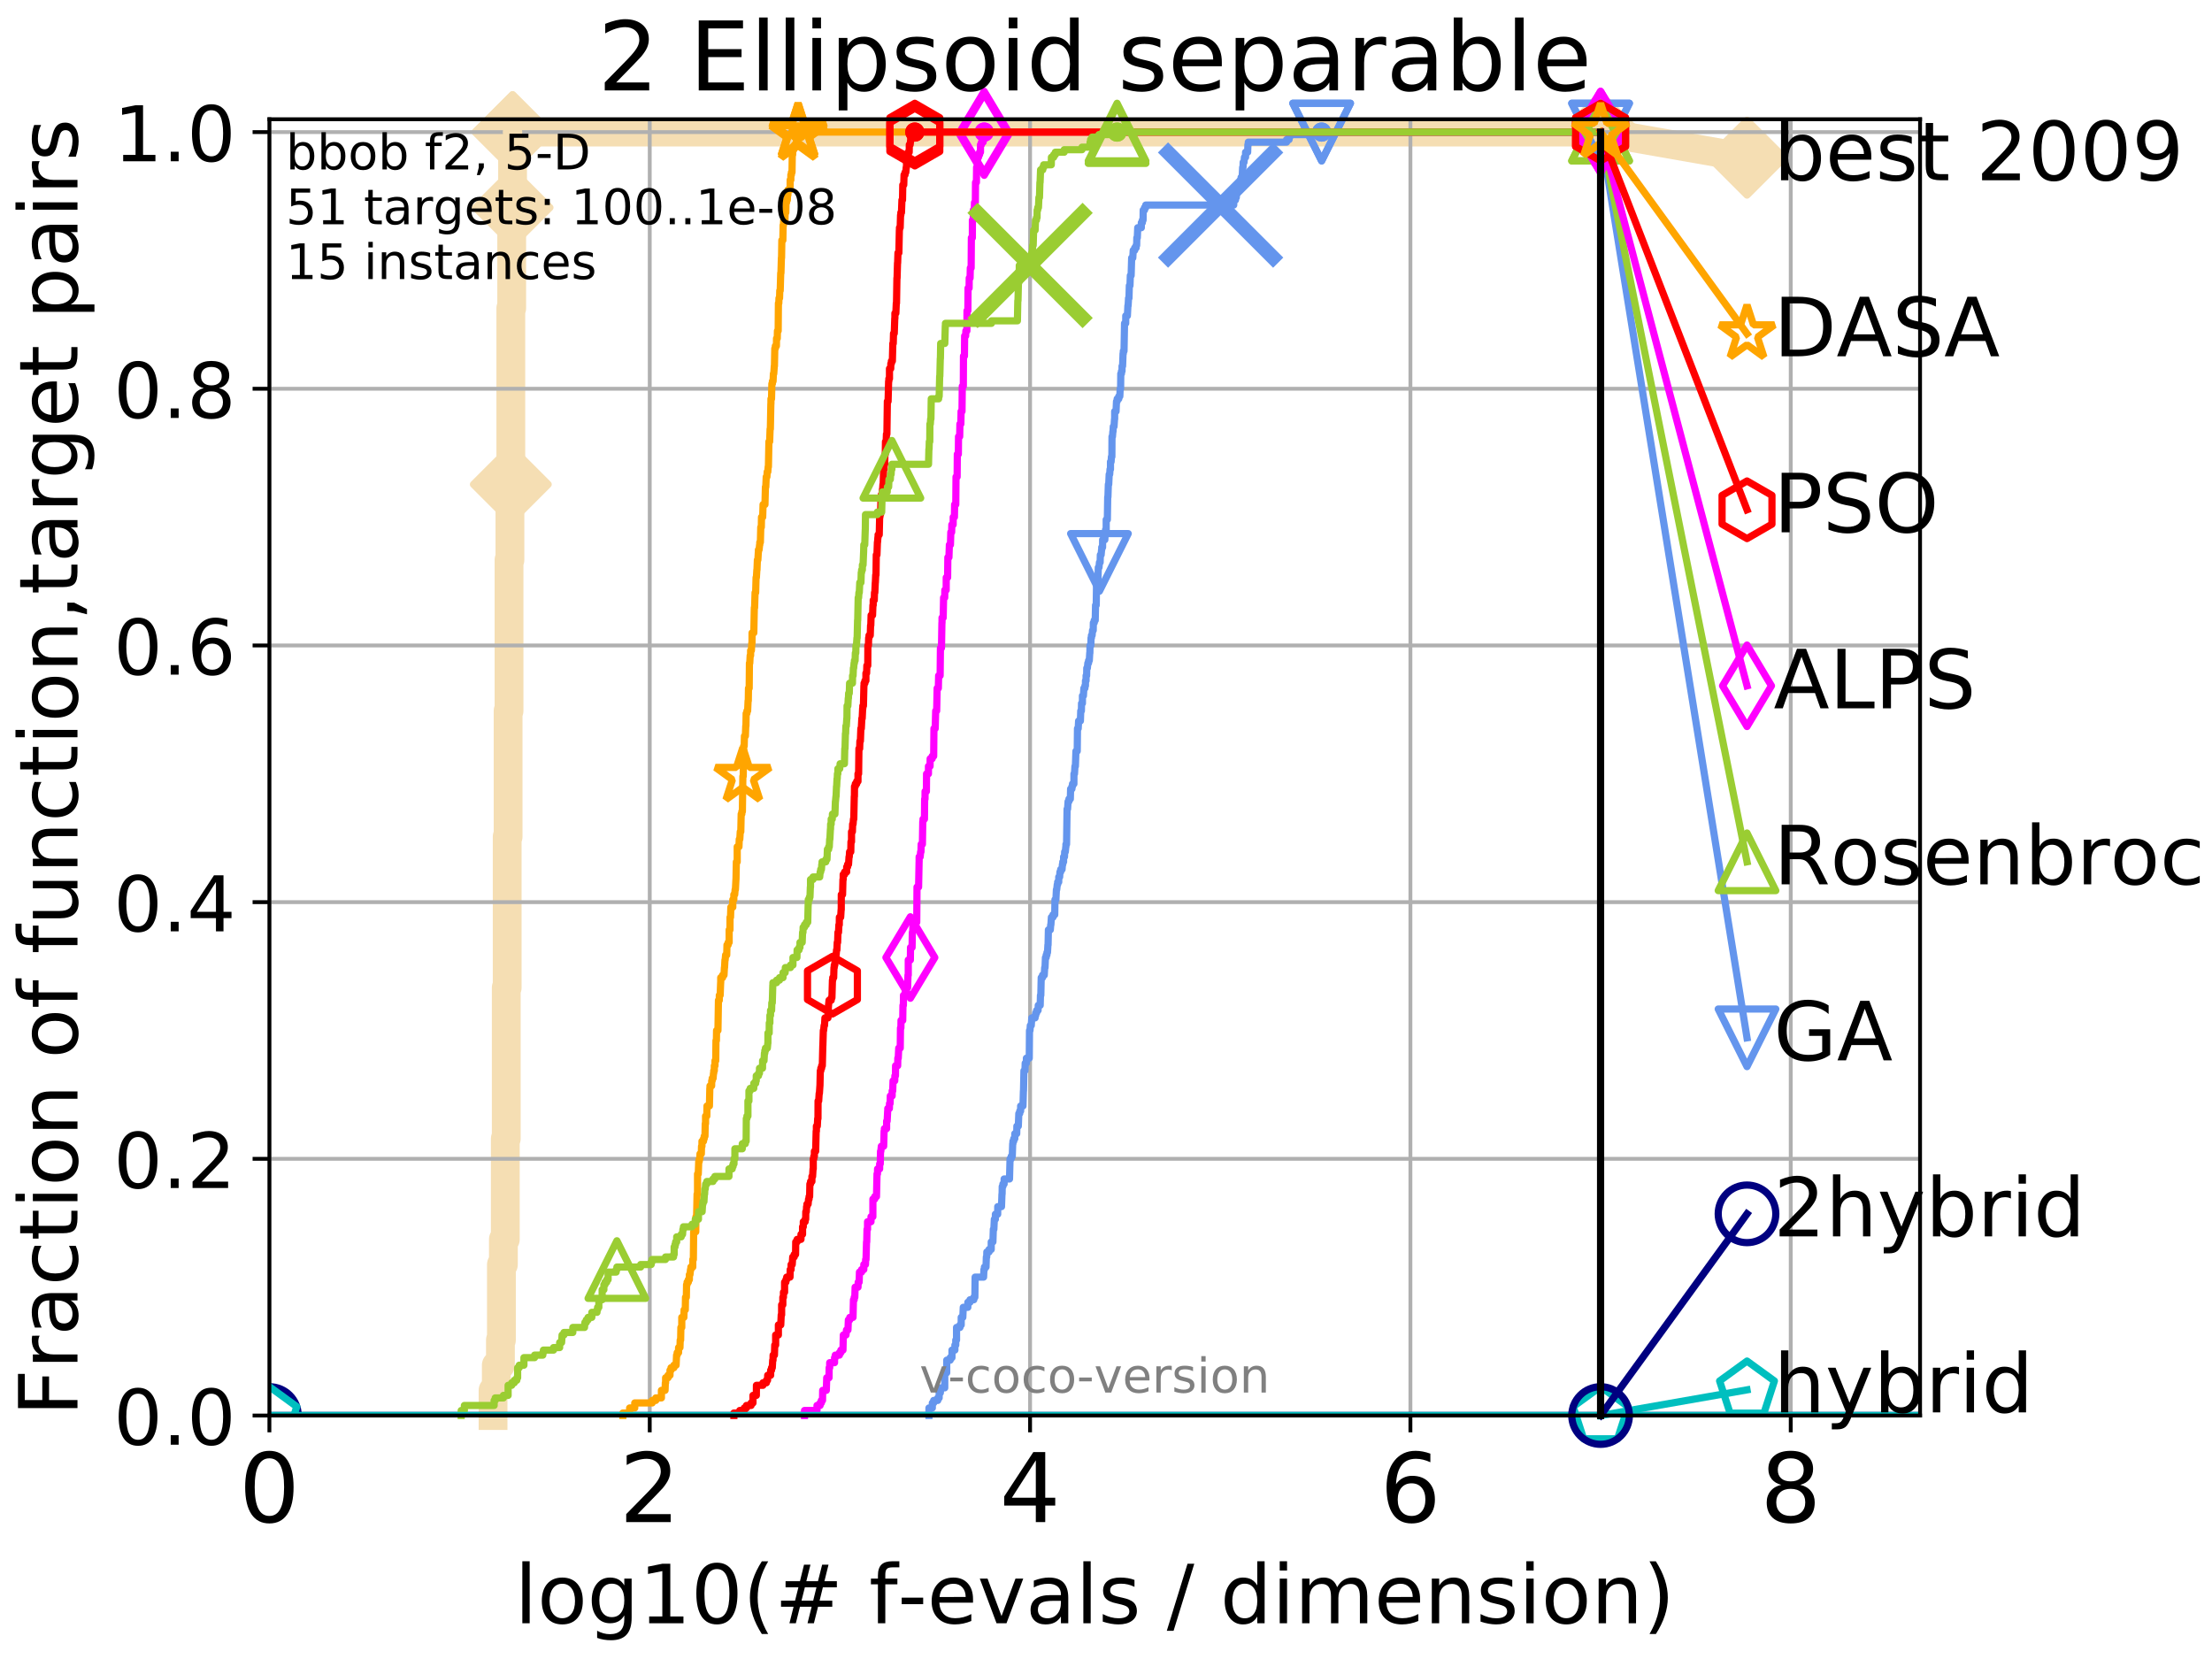 <?xml version="1.0" encoding="utf-8" standalone="no"?>
<!DOCTYPE svg PUBLIC "-//W3C//DTD SVG 1.1//EN"
  "http://www.w3.org/Graphics/SVG/1.1/DTD/svg11.dtd">
<!-- Created with matplotlib (http://matplotlib.org/) -->
<svg height="345.6pt" version="1.1" viewBox="0 0 460.8 345.6" width="460.8pt" xmlns="http://www.w3.org/2000/svg" xmlns:xlink="http://www.w3.org/1999/xlink">
 <defs>
  <style type="text/css">
*{stroke-linecap:butt;stroke-linejoin:round;}
  </style>
 </defs>
 <g id="figure_1">
  <g id="patch_1">
   <path d="M 0 345.6 
L 460.8 345.6 
L 460.8 0 
L 0 0 
z
" style="fill:#ffffff;"/>
  </g>
  <g id="axes_1">
   <g id="patch_2">
    <path d="M 56.12 294.88 
L 399.984 294.88 
L 399.984 24.84 
L 56.12 24.84 
z
" style="fill:#ffffff;"/>
   </g>
   <g id="line2d_1">
    <path d="M 102.712 294.88 
L 102.712 289.638 
L 103.386 289.638 
L 103.386 284.395 
L 104.247 284.395 
L 104.247 279.153 
L 104.455 279.153 
L 104.455 263.425 
L 104.865 263.425 
L 104.865 258.183 
L 105.265 258.183 
L 105.265 237.213 
L 105.462 237.213 
L 105.462 205.758 
L 105.656 205.758 
L 105.656 174.303 
L 105.848 174.303 
L 105.848 148.091 
L 106.039 148.091 
L 106.039 116.636 
L 106.227 116.636 
L 106.227 100.908 
L 106.413 100.908 
L 106.413 64.211 
L 106.597 64.211 
L 106.597 43.241 
L 106.779 43.241 
L 106.779 27.514 
L 333.43 27.514 
" style="fill:none;stroke:#f5deb3;stroke-linecap:square;stroke-width:6;"/>
   </g>
   <g id="line2d_2">
    <defs>
     <path d="M -0 7.778 
L 7.778 0 
L 0 -7.778 
L -7.778 -0 
z
" id="ma724ff12ea" style="stroke:#f5deb3;stroke-linejoin:miter;stroke-width:1.5;"/>
    </defs>
    <g>
     <use style="fill:#f5deb3;stroke:#f5deb3;stroke-linejoin:miter;stroke-width:1.5;" x="106.413" xlink:href="#ma724ff12ea" y="100.908"/>
     <use style="fill:#f5deb3;stroke:#f5deb3;stroke-linejoin:miter;stroke-width:1.5;" x="106.779" xlink:href="#ma724ff12ea" y="43.241"/>
     <use style="fill:#f5deb3;stroke:#f5deb3;stroke-linejoin:miter;stroke-width:1.5;" x="106.779" xlink:href="#ma724ff12ea" y="27.514"/>
     <use style="fill:#f5deb3;stroke:#f5deb3;stroke-linejoin:miter;stroke-width:1.5;" x="106.779" xlink:href="#ma724ff12ea" y="27.514"/>
     <use style="fill:#f5deb3;stroke:#f5deb3;stroke-linejoin:miter;stroke-width:1.5;" x="333.43" xlink:href="#ma724ff12ea" y="27.514"/>
    </g>
   </g>
   <g id="line2d_3">
    <path style="fill:none;stroke:#f5deb3;stroke-linecap:square;stroke-width:6;"/>
    <g/>
   </g>
   <g id="line2d_4">
    <path d="M 333.43 27.514 
L 363.934 32.861 
" style="fill:none;stroke:#f5deb3;stroke-linecap:square;stroke-width:6;"/>
    <g>
     <use style="fill:#f5deb3;stroke:#f5deb3;stroke-linejoin:miter;stroke-width:1.5;" x="333.43" xlink:href="#ma724ff12ea" y="27.514"/>
     <use style="fill:#f5deb3;stroke:#f5deb3;stroke-linejoin:miter;stroke-width:1.5;" x="363.934" xlink:href="#ma724ff12ea" y="32.861"/>
    </g>
   </g>
   <g id="matplotlib.axis_1">
    <g id="xtick_1">
     <g id="line2d_5">
      <path clip-path="url(#p5a1c488aa0)" d="M 56.12 294.88 
L 56.12 24.84 
" style="fill:none;stroke:#b0b0b0;stroke-linecap:square;stroke-width:0.8;"/>
     </g>
     <g id="line2d_6">
      <defs>
       <path d="M 0 0 
L 0 3.5 
" id="mc491fbc52a" style="stroke:#000000;stroke-width:0.8;"/>
      </defs>
      <g>
       <use style="stroke:#000000;stroke-width:0.8;" x="56.12" xlink:href="#mc491fbc52a" y="294.88"/>
      </g>
     </g>
     <g id="text_1">
      <!-- 0 -->
      <defs>
       <path d="M 31.781 66.406 
Q 24.172 66.406 20.328 58.906 
Q 16.5 51.422 16.5 36.375 
Q 16.5 21.391 20.328 13.891 
Q 24.172 6.391 31.781 6.391 
Q 39.453 6.391 43.281 13.891 
Q 47.125 21.391 47.125 36.375 
Q 47.125 51.422 43.281 58.906 
Q 39.453 66.406 31.781 66.406 
z
M 31.781 74.219 
Q 44.047 74.219 50.516 64.516 
Q 56.984 54.828 56.984 36.375 
Q 56.984 17.969 50.516 8.266 
Q 44.047 -1.422 31.781 -1.422 
Q 19.531 -1.422 13.062 8.266 
Q 6.594 17.969 6.594 36.375 
Q 6.594 54.828 13.062 64.516 
Q 19.531 74.219 31.781 74.219 
z
" id="DejaVuSans-30"/>
      </defs>
      <g transform="translate(49.758 317.077)scale(0.2 -0.2)">
       <use xlink:href="#DejaVuSans-30"/>
      </g>
     </g>
    </g>
    <g id="xtick_2">
     <g id="line2d_7">
      <path clip-path="url(#p5a1c488aa0)" d="M 135.351 294.88 
L 135.351 24.84 
" style="fill:none;stroke:#b0b0b0;stroke-linecap:square;stroke-width:0.8;"/>
     </g>
     <g id="line2d_8">
      <g>
       <use style="stroke:#000000;stroke-width:0.8;" x="135.351" xlink:href="#mc491fbc52a" y="294.88"/>
      </g>
     </g>
     <g id="text_2">
      <!-- 2 -->
      <defs>
       <path d="M 19.188 8.297 
L 53.609 8.297 
L 53.609 0 
L 7.328 0 
L 7.328 8.297 
Q 12.938 14.109 22.625 23.891 
Q 32.328 33.688 34.812 36.531 
Q 39.547 41.844 41.422 45.531 
Q 43.312 49.219 43.312 52.781 
Q 43.312 58.594 39.234 62.25 
Q 35.156 65.922 28.609 65.922 
Q 23.969 65.922 18.812 64.312 
Q 13.672 62.703 7.812 59.422 
L 7.812 69.391 
Q 13.766 71.781 18.938 73 
Q 24.125 74.219 28.422 74.219 
Q 39.75 74.219 46.484 68.547 
Q 53.219 62.891 53.219 53.422 
Q 53.219 48.922 51.531 44.891 
Q 49.859 40.875 45.406 35.406 
Q 44.188 33.984 37.641 27.219 
Q 31.109 20.453 19.188 8.297 
z
" id="DejaVuSans-32"/>
      </defs>
      <g transform="translate(128.989 317.077)scale(0.2 -0.2)">
       <use xlink:href="#DejaVuSans-32"/>
      </g>
     </g>
    </g>
    <g id="xtick_3">
     <g id="line2d_9">
      <path clip-path="url(#p5a1c488aa0)" d="M 214.583 294.88 
L 214.583 24.84 
" style="fill:none;stroke:#b0b0b0;stroke-linecap:square;stroke-width:0.8;"/>
     </g>
     <g id="line2d_10">
      <g>
       <use style="stroke:#000000;stroke-width:0.8;" x="214.583" xlink:href="#mc491fbc52a" y="294.88"/>
      </g>
     </g>
     <g id="text_3">
      <!-- 4 -->
      <defs>
       <path d="M 37.797 64.312 
L 12.891 25.391 
L 37.797 25.391 
z
M 35.203 72.906 
L 47.609 72.906 
L 47.609 25.391 
L 58.016 25.391 
L 58.016 17.188 
L 47.609 17.188 
L 47.609 0 
L 37.797 0 
L 37.797 17.188 
L 4.891 17.188 
L 4.891 26.703 
z
" id="DejaVuSans-34"/>
      </defs>
      <g transform="translate(208.22 317.077)scale(0.2 -0.2)">
       <use xlink:href="#DejaVuSans-34"/>
      </g>
     </g>
    </g>
    <g id="xtick_4">
     <g id="line2d_11">
      <path clip-path="url(#p5a1c488aa0)" d="M 293.814 294.88 
L 293.814 24.84 
" style="fill:none;stroke:#b0b0b0;stroke-linecap:square;stroke-width:0.8;"/>
     </g>
     <g id="line2d_12">
      <g>
       <use style="stroke:#000000;stroke-width:0.8;" x="293.814" xlink:href="#mc491fbc52a" y="294.88"/>
      </g>
     </g>
     <g id="text_4">
      <!-- 6 -->
      <defs>
       <path d="M 33.016 40.375 
Q 26.375 40.375 22.484 35.828 
Q 18.609 31.297 18.609 23.391 
Q 18.609 15.531 22.484 10.953 
Q 26.375 6.391 33.016 6.391 
Q 39.656 6.391 43.531 10.953 
Q 47.406 15.531 47.406 23.391 
Q 47.406 31.297 43.531 35.828 
Q 39.656 40.375 33.016 40.375 
z
M 52.594 71.297 
L 52.594 62.312 
Q 48.875 64.062 45.094 64.984 
Q 41.312 65.922 37.594 65.922 
Q 27.828 65.922 22.672 59.328 
Q 17.531 52.734 16.797 39.406 
Q 19.672 43.656 24.016 45.922 
Q 28.375 48.188 33.594 48.188 
Q 44.578 48.188 50.953 41.516 
Q 57.328 34.859 57.328 23.391 
Q 57.328 12.156 50.688 5.359 
Q 44.047 -1.422 33.016 -1.422 
Q 20.359 -1.422 13.672 8.266 
Q 6.984 17.969 6.984 36.375 
Q 6.984 53.656 15.188 63.938 
Q 23.391 74.219 37.203 74.219 
Q 40.922 74.219 44.703 73.484 
Q 48.484 72.75 52.594 71.297 
z
" id="DejaVuSans-36"/>
      </defs>
      <g transform="translate(287.452 317.077)scale(0.2 -0.2)">
       <use xlink:href="#DejaVuSans-36"/>
      </g>
     </g>
    </g>
    <g id="xtick_5">
     <g id="line2d_13">
      <path clip-path="url(#p5a1c488aa0)" d="M 373.045 294.88 
L 373.045 24.84 
" style="fill:none;stroke:#b0b0b0;stroke-linecap:square;stroke-width:0.8;"/>
     </g>
     <g id="line2d_14">
      <g>
       <use style="stroke:#000000;stroke-width:0.8;" x="373.045" xlink:href="#mc491fbc52a" y="294.88"/>
      </g>
     </g>
     <g id="text_5">
      <!-- 8 -->
      <defs>
       <path d="M 31.781 34.625 
Q 24.75 34.625 20.719 30.859 
Q 16.703 27.094 16.703 20.516 
Q 16.703 13.922 20.719 10.156 
Q 24.75 6.391 31.781 6.391 
Q 38.812 6.391 42.859 10.172 
Q 46.922 13.969 46.922 20.516 
Q 46.922 27.094 42.891 30.859 
Q 38.875 34.625 31.781 34.625 
z
M 21.922 38.812 
Q 15.578 40.375 12.031 44.719 
Q 8.5 49.078 8.5 55.328 
Q 8.5 64.062 14.719 69.141 
Q 20.953 74.219 31.781 74.219 
Q 42.672 74.219 48.875 69.141 
Q 55.078 64.062 55.078 55.328 
Q 55.078 49.078 51.531 44.719 
Q 48 40.375 41.703 38.812 
Q 48.828 37.156 52.797 32.312 
Q 56.781 27.484 56.781 20.516 
Q 56.781 9.906 50.312 4.234 
Q 43.844 -1.422 31.781 -1.422 
Q 19.734 -1.422 13.25 4.234 
Q 6.781 9.906 6.781 20.516 
Q 6.781 27.484 10.781 32.312 
Q 14.797 37.156 21.922 38.812 
z
M 18.312 54.391 
Q 18.312 48.734 21.844 45.562 
Q 25.391 42.391 31.781 42.391 
Q 38.141 42.391 41.719 45.562 
Q 45.312 48.734 45.312 54.391 
Q 45.312 60.062 41.719 63.234 
Q 38.141 66.406 31.781 66.406 
Q 25.391 66.406 21.844 63.234 
Q 18.312 60.062 18.312 54.391 
z
" id="DejaVuSans-38"/>
      </defs>
      <g transform="translate(366.683 317.077)scale(0.2 -0.2)">
       <use xlink:href="#DejaVuSans-38"/>
      </g>
     </g>
    </g>
    <g id="text_6">
     <!-- log10(# f-evals / dimension) -->
     <defs>
      <path d="M 9.422 75.984 
L 18.406 75.984 
L 18.406 0 
L 9.422 0 
z
" id="DejaVuSans-6c"/>
      <path d="M 30.609 48.391 
Q 23.391 48.391 19.188 42.75 
Q 14.984 37.109 14.984 27.297 
Q 14.984 17.484 19.156 11.844 
Q 23.344 6.203 30.609 6.203 
Q 37.797 6.203 41.984 11.859 
Q 46.188 17.531 46.188 27.297 
Q 46.188 37.016 41.984 42.703 
Q 37.797 48.391 30.609 48.391 
z
M 30.609 56 
Q 42.328 56 49.016 48.375 
Q 55.719 40.766 55.719 27.297 
Q 55.719 13.875 49.016 6.219 
Q 42.328 -1.422 30.609 -1.422 
Q 18.844 -1.422 12.172 6.219 
Q 5.516 13.875 5.516 27.297 
Q 5.516 40.766 12.172 48.375 
Q 18.844 56 30.609 56 
z
" id="DejaVuSans-6f"/>
      <path d="M 45.406 27.984 
Q 45.406 37.75 41.375 43.109 
Q 37.359 48.484 30.078 48.484 
Q 22.859 48.484 18.828 43.109 
Q 14.797 37.75 14.797 27.984 
Q 14.797 18.266 18.828 12.891 
Q 22.859 7.516 30.078 7.516 
Q 37.359 7.516 41.375 12.891 
Q 45.406 18.266 45.406 27.984 
z
M 54.391 6.781 
Q 54.391 -7.172 48.188 -13.984 
Q 42 -20.797 29.203 -20.797 
Q 24.469 -20.797 20.266 -20.094 
Q 16.062 -19.391 12.109 -17.922 
L 12.109 -9.188 
Q 16.062 -11.328 19.922 -12.344 
Q 23.781 -13.375 27.781 -13.375 
Q 36.625 -13.375 41.016 -8.766 
Q 45.406 -4.156 45.406 5.172 
L 45.406 9.625 
Q 42.625 4.781 38.281 2.391 
Q 33.938 0 27.875 0 
Q 17.828 0 11.672 7.656 
Q 5.516 15.328 5.516 27.984 
Q 5.516 40.672 11.672 48.328 
Q 17.828 56 27.875 56 
Q 33.938 56 38.281 53.609 
Q 42.625 51.219 45.406 46.391 
L 45.406 54.688 
L 54.391 54.688 
z
" id="DejaVuSans-67"/>
      <path d="M 12.406 8.297 
L 28.516 8.297 
L 28.516 63.922 
L 10.984 60.406 
L 10.984 69.391 
L 28.422 72.906 
L 38.281 72.906 
L 38.281 8.297 
L 54.391 8.297 
L 54.391 0 
L 12.406 0 
z
" id="DejaVuSans-31"/>
      <path d="M 31 75.875 
Q 24.469 64.656 21.281 53.656 
Q 18.109 42.672 18.109 31.391 
Q 18.109 20.125 21.312 9.062 
Q 24.516 -2 31 -13.188 
L 23.188 -13.188 
Q 15.875 -1.703 12.234 9.375 
Q 8.594 20.453 8.594 31.391 
Q 8.594 42.281 12.203 53.312 
Q 15.828 64.359 23.188 75.875 
z
" id="DejaVuSans-28"/>
      <path d="M 51.125 44 
L 36.922 44 
L 32.812 27.688 
L 47.125 27.688 
z
M 43.797 71.781 
L 38.719 51.516 
L 52.984 51.516 
L 58.109 71.781 
L 65.922 71.781 
L 60.891 51.516 
L 76.125 51.516 
L 76.125 44 
L 58.984 44 
L 54.984 27.688 
L 70.516 27.688 
L 70.516 20.219 
L 53.078 20.219 
L 48 0 
L 40.188 0 
L 45.219 20.219 
L 30.906 20.219 
L 25.875 0 
L 18.016 0 
L 23.094 20.219 
L 7.719 20.219 
L 7.719 27.688 
L 24.906 27.688 
L 29 44 
L 13.281 44 
L 13.281 51.516 
L 30.906 51.516 
L 35.891 71.781 
z
" id="DejaVuSans-23"/>
      <path id="DejaVuSans-20"/>
      <path d="M 37.109 75.984 
L 37.109 68.5 
L 28.516 68.5 
Q 23.688 68.5 21.797 66.547 
Q 19.922 64.594 19.922 59.516 
L 19.922 54.688 
L 34.719 54.688 
L 34.719 47.703 
L 19.922 47.703 
L 19.922 0 
L 10.891 0 
L 10.891 47.703 
L 2.297 47.703 
L 2.297 54.688 
L 10.891 54.688 
L 10.891 58.5 
Q 10.891 67.625 15.141 71.797 
Q 19.391 75.984 28.609 75.984 
z
" id="DejaVuSans-66"/>
      <path d="M 4.891 31.391 
L 31.203 31.391 
L 31.203 23.391 
L 4.891 23.391 
z
" id="DejaVuSans-2d"/>
      <path d="M 56.203 29.594 
L 56.203 25.203 
L 14.891 25.203 
Q 15.484 15.922 20.484 11.062 
Q 25.484 6.203 34.422 6.203 
Q 39.594 6.203 44.453 7.469 
Q 49.312 8.734 54.109 11.281 
L 54.109 2.781 
Q 49.266 0.734 44.188 -0.344 
Q 39.109 -1.422 33.891 -1.422 
Q 20.797 -1.422 13.156 6.188 
Q 5.516 13.812 5.516 26.812 
Q 5.516 40.234 12.766 48.109 
Q 20.016 56 32.328 56 
Q 43.359 56 49.781 48.891 
Q 56.203 41.797 56.203 29.594 
z
M 47.219 32.234 
Q 47.125 39.594 43.094 43.984 
Q 39.062 48.391 32.422 48.391 
Q 24.906 48.391 20.391 44.141 
Q 15.875 39.891 15.188 32.172 
z
" id="DejaVuSans-65"/>
      <path d="M 2.984 54.688 
L 12.5 54.688 
L 29.594 8.797 
L 46.688 54.688 
L 56.203 54.688 
L 35.688 0 
L 23.484 0 
z
" id="DejaVuSans-76"/>
      <path d="M 34.281 27.484 
Q 23.391 27.484 19.188 25 
Q 14.984 22.516 14.984 16.5 
Q 14.984 11.719 18.141 8.906 
Q 21.297 6.109 26.703 6.109 
Q 34.188 6.109 38.703 11.406 
Q 43.219 16.703 43.219 25.484 
L 43.219 27.484 
z
M 52.203 31.203 
L 52.203 0 
L 43.219 0 
L 43.219 8.297 
Q 40.141 3.328 35.547 0.953 
Q 30.953 -1.422 24.312 -1.422 
Q 15.922 -1.422 10.953 3.297 
Q 6 8.016 6 15.922 
Q 6 25.141 12.172 29.828 
Q 18.359 34.516 30.609 34.516 
L 43.219 34.516 
L 43.219 35.406 
Q 43.219 41.609 39.141 45 
Q 35.062 48.391 27.688 48.391 
Q 23 48.391 18.547 47.266 
Q 14.109 46.141 10.016 43.891 
L 10.016 52.203 
Q 14.938 54.109 19.578 55.047 
Q 24.219 56 28.609 56 
Q 40.484 56 46.344 49.844 
Q 52.203 43.703 52.203 31.203 
z
" id="DejaVuSans-61"/>
      <path d="M 44.281 53.078 
L 44.281 44.578 
Q 40.484 46.531 36.375 47.5 
Q 32.281 48.484 27.875 48.484 
Q 21.188 48.484 17.844 46.438 
Q 14.5 44.391 14.5 40.281 
Q 14.5 37.156 16.891 35.375 
Q 19.281 33.594 26.516 31.984 
L 29.594 31.297 
Q 39.156 29.25 43.188 25.516 
Q 47.219 21.781 47.219 15.094 
Q 47.219 7.469 41.188 3.016 
Q 35.156 -1.422 24.609 -1.422 
Q 20.219 -1.422 15.453 -0.562 
Q 10.688 0.297 5.422 2 
L 5.422 11.281 
Q 10.406 8.688 15.234 7.391 
Q 20.062 6.109 24.812 6.109 
Q 31.156 6.109 34.562 8.281 
Q 37.984 10.453 37.984 14.406 
Q 37.984 18.062 35.516 20.016 
Q 33.062 21.969 24.703 23.781 
L 21.578 24.516 
Q 13.234 26.266 9.516 29.906 
Q 5.812 33.547 5.812 39.891 
Q 5.812 47.609 11.281 51.797 
Q 16.75 56 26.812 56 
Q 31.781 56 36.172 55.266 
Q 40.578 54.547 44.281 53.078 
z
" id="DejaVuSans-73"/>
      <path d="M 25.391 72.906 
L 33.688 72.906 
L 8.297 -9.281 
L 0 -9.281 
z
" id="DejaVuSans-2f"/>
      <path d="M 45.406 46.391 
L 45.406 75.984 
L 54.391 75.984 
L 54.391 0 
L 45.406 0 
L 45.406 8.203 
Q 42.578 3.328 38.25 0.953 
Q 33.938 -1.422 27.875 -1.422 
Q 17.969 -1.422 11.734 6.484 
Q 5.516 14.406 5.516 27.297 
Q 5.516 40.188 11.734 48.094 
Q 17.969 56 27.875 56 
Q 33.938 56 38.25 53.625 
Q 42.578 51.266 45.406 46.391 
z
M 14.797 27.297 
Q 14.797 17.391 18.875 11.75 
Q 22.953 6.109 30.078 6.109 
Q 37.203 6.109 41.297 11.75 
Q 45.406 17.391 45.406 27.297 
Q 45.406 37.203 41.297 42.844 
Q 37.203 48.484 30.078 48.484 
Q 22.953 48.484 18.875 42.844 
Q 14.797 37.203 14.797 27.297 
z
" id="DejaVuSans-64"/>
      <path d="M 9.422 54.688 
L 18.406 54.688 
L 18.406 0 
L 9.422 0 
z
M 9.422 75.984 
L 18.406 75.984 
L 18.406 64.594 
L 9.422 64.594 
z
" id="DejaVuSans-69"/>
      <path d="M 52 44.188 
Q 55.375 50.25 60.062 53.125 
Q 64.75 56 71.094 56 
Q 79.641 56 84.281 50.016 
Q 88.922 44.047 88.922 33.016 
L 88.922 0 
L 79.891 0 
L 79.891 32.719 
Q 79.891 40.578 77.094 44.375 
Q 74.312 48.188 68.609 48.188 
Q 61.625 48.188 57.562 43.547 
Q 53.516 38.922 53.516 30.906 
L 53.516 0 
L 44.484 0 
L 44.484 32.719 
Q 44.484 40.625 41.703 44.406 
Q 38.922 48.188 33.109 48.188 
Q 26.219 48.188 22.156 43.531 
Q 18.109 38.875 18.109 30.906 
L 18.109 0 
L 9.078 0 
L 9.078 54.688 
L 18.109 54.688 
L 18.109 46.188 
Q 21.188 51.219 25.484 53.609 
Q 29.781 56 35.688 56 
Q 41.656 56 45.828 52.969 
Q 50 49.953 52 44.188 
z
" id="DejaVuSans-6d"/>
      <path d="M 54.891 33.016 
L 54.891 0 
L 45.906 0 
L 45.906 32.719 
Q 45.906 40.484 42.875 44.328 
Q 39.844 48.188 33.797 48.188 
Q 26.516 48.188 22.312 43.547 
Q 18.109 38.922 18.109 30.906 
L 18.109 0 
L 9.078 0 
L 9.078 54.688 
L 18.109 54.688 
L 18.109 46.188 
Q 21.344 51.125 25.703 53.562 
Q 30.078 56 35.797 56 
Q 45.219 56 50.047 50.172 
Q 54.891 44.344 54.891 33.016 
z
" id="DejaVuSans-6e"/>
      <path d="M 8.016 75.875 
L 15.828 75.875 
Q 23.141 64.359 26.781 53.312 
Q 30.422 42.281 30.422 31.391 
Q 30.422 20.453 26.781 9.375 
Q 23.141 -1.703 15.828 -13.188 
L 8.016 -13.188 
Q 14.5 -2 17.703 9.062 
Q 20.906 20.125 20.906 31.391 
Q 20.906 42.672 17.703 53.656 
Q 14.5 64.656 8.016 75.875 
z
" id="DejaVuSans-29"/>
     </defs>
     <g transform="translate(107.211 338.154)scale(0.17 -0.17)">
      <use xlink:href="#DejaVuSans-6c"/>
      <use x="27.783" xlink:href="#DejaVuSans-6f"/>
      <use x="88.965" xlink:href="#DejaVuSans-67"/>
      <use x="152.441" xlink:href="#DejaVuSans-31"/>
      <use x="216.064" xlink:href="#DejaVuSans-30"/>
      <use x="279.688" xlink:href="#DejaVuSans-28"/>
      <use x="318.701" xlink:href="#DejaVuSans-23"/>
      <use x="402.49" xlink:href="#DejaVuSans-20"/>
      <use x="434.277" xlink:href="#DejaVuSans-66"/>
      <use x="469.404" xlink:href="#DejaVuSans-2d"/>
      <use x="505.488" xlink:href="#DejaVuSans-65"/>
      <use x="567.012" xlink:href="#DejaVuSans-76"/>
      <use x="626.191" xlink:href="#DejaVuSans-61"/>
      <use x="687.471" xlink:href="#DejaVuSans-6c"/>
      <use x="715.254" xlink:href="#DejaVuSans-73"/>
      <use x="767.354" xlink:href="#DejaVuSans-20"/>
      <use x="799.141" xlink:href="#DejaVuSans-2f"/>
      <use x="832.832" xlink:href="#DejaVuSans-20"/>
      <use x="864.619" xlink:href="#DejaVuSans-64"/>
      <use x="928.096" xlink:href="#DejaVuSans-69"/>
      <use x="955.879" xlink:href="#DejaVuSans-6d"/>
      <use x="1053.291" xlink:href="#DejaVuSans-65"/>
      <use x="1114.814" xlink:href="#DejaVuSans-6e"/>
      <use x="1178.193" xlink:href="#DejaVuSans-73"/>
      <use x="1230.293" xlink:href="#DejaVuSans-69"/>
      <use x="1258.076" xlink:href="#DejaVuSans-6f"/>
      <use x="1319.258" xlink:href="#DejaVuSans-6e"/>
      <use x="1382.637" xlink:href="#DejaVuSans-29"/>
     </g>
    </g>
   </g>
   <g id="matplotlib.axis_2">
    <g id="ytick_1">
     <g id="line2d_15">
      <path clip-path="url(#p5a1c488aa0)" d="M 56.12 294.88 
L 399.984 294.88 
" style="fill:none;stroke:#b0b0b0;stroke-linecap:square;stroke-width:0.8;"/>
     </g>
     <g id="line2d_16">
      <defs>
       <path d="M 0 0 
L -3.5 0 
" id="m80e524b156" style="stroke:#000000;stroke-width:0.8;"/>
      </defs>
      <g>
       <use style="stroke:#000000;stroke-width:0.8;" x="56.12" xlink:href="#m80e524b156" y="294.88"/>
      </g>
     </g>
     <g id="text_7">
      <!-- 0.0 -->
      <defs>
       <path d="M 10.688 12.406 
L 21 12.406 
L 21 0 
L 10.688 0 
z
" id="DejaVuSans-2e"/>
      </defs>
      <g transform="translate(23.675 300.959)scale(0.16 -0.16)">
       <use xlink:href="#DejaVuSans-30"/>
       <use x="63.623" xlink:href="#DejaVuSans-2e"/>
       <use x="95.41" xlink:href="#DejaVuSans-30"/>
      </g>
     </g>
    </g>
    <g id="ytick_2">
     <g id="line2d_17">
      <path clip-path="url(#p5a1c488aa0)" d="M 56.12 241.407 
L 399.984 241.407 
" style="fill:none;stroke:#b0b0b0;stroke-linecap:square;stroke-width:0.8;"/>
     </g>
     <g id="line2d_18">
      <g>
       <use style="stroke:#000000;stroke-width:0.8;" x="56.12" xlink:href="#m80e524b156" y="241.407"/>
      </g>
     </g>
     <g id="text_8">
      <!-- 0.2 -->
      <g transform="translate(23.675 247.485)scale(0.16 -0.16)">
       <use xlink:href="#DejaVuSans-30"/>
       <use x="63.623" xlink:href="#DejaVuSans-2e"/>
       <use x="95.41" xlink:href="#DejaVuSans-32"/>
      </g>
     </g>
    </g>
    <g id="ytick_3">
     <g id="line2d_19">
      <path clip-path="url(#p5a1c488aa0)" d="M 56.12 187.933 
L 399.984 187.933 
" style="fill:none;stroke:#b0b0b0;stroke-linecap:square;stroke-width:0.8;"/>
     </g>
     <g id="line2d_20">
      <g>
       <use style="stroke:#000000;stroke-width:0.8;" x="56.12" xlink:href="#m80e524b156" y="187.933"/>
      </g>
     </g>
     <g id="text_9">
      <!-- 0.4 -->
      <g transform="translate(23.675 194.012)scale(0.16 -0.16)">
       <use xlink:href="#DejaVuSans-30"/>
       <use x="63.623" xlink:href="#DejaVuSans-2e"/>
       <use x="95.41" xlink:href="#DejaVuSans-34"/>
      </g>
     </g>
    </g>
    <g id="ytick_4">
     <g id="line2d_21">
      <path clip-path="url(#p5a1c488aa0)" d="M 56.12 134.46 
L 399.984 134.46 
" style="fill:none;stroke:#b0b0b0;stroke-linecap:square;stroke-width:0.8;"/>
     </g>
     <g id="line2d_22">
      <g>
       <use style="stroke:#000000;stroke-width:0.8;" x="56.12" xlink:href="#m80e524b156" y="134.46"/>
      </g>
     </g>
     <g id="text_10">
      <!-- 0.6 -->
      <g transform="translate(23.675 140.539)scale(0.16 -0.16)">
       <use xlink:href="#DejaVuSans-30"/>
       <use x="63.623" xlink:href="#DejaVuSans-2e"/>
       <use x="95.41" xlink:href="#DejaVuSans-36"/>
      </g>
     </g>
    </g>
    <g id="ytick_5">
     <g id="line2d_23">
      <path clip-path="url(#p5a1c488aa0)" d="M 56.12 80.987 
L 399.984 80.987 
" style="fill:none;stroke:#b0b0b0;stroke-linecap:square;stroke-width:0.8;"/>
     </g>
     <g id="line2d_24">
      <g>
       <use style="stroke:#000000;stroke-width:0.8;" x="56.12" xlink:href="#m80e524b156" y="80.987"/>
      </g>
     </g>
     <g id="text_11">
      <!-- 0.8 -->
      <g transform="translate(23.675 87.066)scale(0.16 -0.16)">
       <use xlink:href="#DejaVuSans-30"/>
       <use x="63.623" xlink:href="#DejaVuSans-2e"/>
       <use x="95.41" xlink:href="#DejaVuSans-38"/>
      </g>
     </g>
    </g>
    <g id="ytick_6">
     <g id="line2d_25">
      <path clip-path="url(#p5a1c488aa0)" d="M 56.12 27.514 
L 399.984 27.514 
" style="fill:none;stroke:#b0b0b0;stroke-linecap:square;stroke-width:0.8;"/>
     </g>
     <g id="line2d_26">
      <g>
       <use style="stroke:#000000;stroke-width:0.8;" x="56.12" xlink:href="#m80e524b156" y="27.514"/>
      </g>
     </g>
     <g id="text_12">
      <!-- 1.0 -->
      <g transform="translate(23.675 33.592)scale(0.16 -0.16)">
       <use xlink:href="#DejaVuSans-31"/>
       <use x="63.623" xlink:href="#DejaVuSans-2e"/>
       <use x="95.41" xlink:href="#DejaVuSans-30"/>
      </g>
     </g>
    </g>
    <g id="text_13">
     <!-- Fraction of function,target pairs -->
     <defs>
      <path d="M 9.812 72.906 
L 51.703 72.906 
L 51.703 64.594 
L 19.672 64.594 
L 19.672 43.109 
L 48.578 43.109 
L 48.578 34.812 
L 19.672 34.812 
L 19.672 0 
L 9.812 0 
z
" id="DejaVuSans-46"/>
      <path d="M 41.109 46.297 
Q 39.594 47.172 37.812 47.578 
Q 36.031 48 33.891 48 
Q 26.266 48 22.188 43.047 
Q 18.109 38.094 18.109 28.812 
L 18.109 0 
L 9.078 0 
L 9.078 54.688 
L 18.109 54.688 
L 18.109 46.188 
Q 20.953 51.172 25.484 53.578 
Q 30.031 56 36.531 56 
Q 37.453 56 38.578 55.875 
Q 39.703 55.766 41.062 55.516 
z
" id="DejaVuSans-72"/>
      <path d="M 48.781 52.594 
L 48.781 44.188 
Q 44.969 46.297 41.141 47.344 
Q 37.312 48.391 33.406 48.391 
Q 24.656 48.391 19.812 42.844 
Q 14.984 37.312 14.984 27.297 
Q 14.984 17.281 19.812 11.734 
Q 24.656 6.203 33.406 6.203 
Q 37.312 6.203 41.141 7.25 
Q 44.969 8.297 48.781 10.406 
L 48.781 2.094 
Q 45.016 0.344 40.984 -0.531 
Q 36.969 -1.422 32.422 -1.422 
Q 20.062 -1.422 12.781 6.344 
Q 5.516 14.109 5.516 27.297 
Q 5.516 40.672 12.859 48.328 
Q 20.219 56 33.016 56 
Q 37.156 56 41.109 55.141 
Q 45.062 54.297 48.781 52.594 
z
" id="DejaVuSans-63"/>
      <path d="M 18.312 70.219 
L 18.312 54.688 
L 36.812 54.688 
L 36.812 47.703 
L 18.312 47.703 
L 18.312 18.016 
Q 18.312 11.328 20.141 9.422 
Q 21.969 7.516 27.594 7.516 
L 36.812 7.516 
L 36.812 0 
L 27.594 0 
Q 17.188 0 13.234 3.875 
Q 9.281 7.766 9.281 18.016 
L 9.281 47.703 
L 2.688 47.703 
L 2.688 54.688 
L 9.281 54.688 
L 9.281 70.219 
z
" id="DejaVuSans-74"/>
      <path d="M 8.5 21.578 
L 8.5 54.688 
L 17.484 54.688 
L 17.484 21.922 
Q 17.484 14.156 20.5 10.266 
Q 23.531 6.391 29.594 6.391 
Q 36.859 6.391 41.078 11.031 
Q 45.312 15.672 45.312 23.688 
L 45.312 54.688 
L 54.297 54.688 
L 54.297 0 
L 45.312 0 
L 45.312 8.406 
Q 42.047 3.422 37.719 1 
Q 33.406 -1.422 27.688 -1.422 
Q 18.266 -1.422 13.375 4.438 
Q 8.5 10.297 8.5 21.578 
z
M 31.109 56 
z
" id="DejaVuSans-75"/>
      <path d="M 11.719 12.406 
L 22.016 12.406 
L 22.016 4 
L 14.016 -11.625 
L 7.719 -11.625 
L 11.719 4 
z
" id="DejaVuSans-2c"/>
      <path d="M 18.109 8.203 
L 18.109 -20.797 
L 9.078 -20.797 
L 9.078 54.688 
L 18.109 54.688 
L 18.109 46.391 
Q 20.953 51.266 25.266 53.625 
Q 29.594 56 35.594 56 
Q 45.562 56 51.781 48.094 
Q 58.016 40.188 58.016 27.297 
Q 58.016 14.406 51.781 6.484 
Q 45.562 -1.422 35.594 -1.422 
Q 29.594 -1.422 25.266 0.953 
Q 20.953 3.328 18.109 8.203 
z
M 48.688 27.297 
Q 48.688 37.203 44.609 42.844 
Q 40.531 48.484 33.406 48.484 
Q 26.266 48.484 22.188 42.844 
Q 18.109 37.203 18.109 27.297 
Q 18.109 17.391 22.188 11.75 
Q 26.266 6.109 33.406 6.109 
Q 40.531 6.109 44.609 11.75 
Q 48.688 17.391 48.688 27.297 
z
" id="DejaVuSans-70"/>
     </defs>
     <g transform="translate(16.14 294.999)rotate(-90)scale(0.17 -0.17)">
      <use xlink:href="#DejaVuSans-46"/>
      <use x="57.41" xlink:href="#DejaVuSans-72"/>
      <use x="98.523" xlink:href="#DejaVuSans-61"/>
      <use x="159.803" xlink:href="#DejaVuSans-63"/>
      <use x="214.783" xlink:href="#DejaVuSans-74"/>
      <use x="253.992" xlink:href="#DejaVuSans-69"/>
      <use x="281.775" xlink:href="#DejaVuSans-6f"/>
      <use x="342.957" xlink:href="#DejaVuSans-6e"/>
      <use x="406.336" xlink:href="#DejaVuSans-20"/>
      <use x="438.123" xlink:href="#DejaVuSans-6f"/>
      <use x="499.305" xlink:href="#DejaVuSans-66"/>
      <use x="534.51" xlink:href="#DejaVuSans-20"/>
      <use x="566.297" xlink:href="#DejaVuSans-66"/>
      <use x="601.502" xlink:href="#DejaVuSans-75"/>
      <use x="664.881" xlink:href="#DejaVuSans-6e"/>
      <use x="728.26" xlink:href="#DejaVuSans-63"/>
      <use x="783.24" xlink:href="#DejaVuSans-74"/>
      <use x="822.449" xlink:href="#DejaVuSans-69"/>
      <use x="850.232" xlink:href="#DejaVuSans-6f"/>
      <use x="911.414" xlink:href="#DejaVuSans-6e"/>
      <use x="974.793" xlink:href="#DejaVuSans-2c"/>
      <use x="1006.58" xlink:href="#DejaVuSans-74"/>
      <use x="1045.789" xlink:href="#DejaVuSans-61"/>
      <use x="1107.068" xlink:href="#DejaVuSans-72"/>
      <use x="1148.166" xlink:href="#DejaVuSans-67"/>
      <use x="1211.643" xlink:href="#DejaVuSans-65"/>
      <use x="1273.166" xlink:href="#DejaVuSans-74"/>
      <use x="1312.375" xlink:href="#DejaVuSans-20"/>
      <use x="1344.162" xlink:href="#DejaVuSans-70"/>
      <use x="1407.639" xlink:href="#DejaVuSans-61"/>
      <use x="1468.918" xlink:href="#DejaVuSans-69"/>
      <use x="1496.701" xlink:href="#DejaVuSans-72"/>
      <use x="1537.814" xlink:href="#DejaVuSans-73"/>
     </g>
    </g>
   </g>
   <g id="line2d_27">
    <defs>
     <path d="M 0 1.5 
C 0.398 1.5 0.779 1.342 1.061 1.061 
C 1.342 0.779 1.5 0.398 1.5 0 
C 1.5 -0.398 1.342 -0.779 1.061 -1.061 
C 0.779 -1.342 0.398 -1.5 0 -1.5 
C -0.398 -1.5 -0.779 -1.342 -1.061 -1.061 
C -1.342 -0.779 -1.5 -0.398 -1.5 0 
C -1.5 0.398 -1.342 0.779 -1.061 1.061 
C -0.779 1.342 -0.398 1.5 0 1.5 
z
" id="mdff555a0d7" style="stroke:#f5deb3;"/>
    </defs>
    <g>
     <use style="fill:#f5deb3;stroke:#f5deb3;" x="106.779" xlink:href="#mdff555a0d7" y="27.514"/>
     <use style="fill:#f5deb3;stroke:#f5deb3;" x="106.779" xlink:href="#mdff555a0d7" y="27.514"/>
    </g>
   </g>
   <g id="line2d_28">
    <path clip-path="url(#p5a1c488aa0)" d="M 56.12 294.88 
L 56.12 294.88 
L 56.12 294.88 
L 56.12 294.88 
L 399.984 294.88 
" style="fill:none;stroke:#000080;stroke-linecap:square;stroke-width:1.5;"/>
   </g>
   <g id="line2d_29">
    <defs>
     <path d="M 0 6 
C 1.591 6 3.117 5.368 4.243 4.243 
C 5.368 3.117 6 1.591 6 0 
C 6 -1.591 5.368 -3.117 4.243 -4.243 
C 3.117 -5.368 1.591 -6 0 -6 
C -1.591 -6 -3.117 -5.368 -4.243 -4.243 
C -5.368 -3.117 -6 -1.591 -6 0 
C -6 1.591 -5.368 3.117 -4.243 4.243 
C -3.117 5.368 -1.591 6 0 6 
z
" id="m5e8eb1101b" style="stroke:#000080;stroke-width:1.5;"/>
    </defs>
    <g clip-path="url(#p5a1c488aa0)">
     <use style="fill-opacity:0;stroke:#000080;stroke-width:1.5;" x="56.12" xlink:href="#m5e8eb1101b" y="294.88"/>
    </g>
   </g>
   <g id="line2d_30">
    <path clip-path="url(#p5a1c488aa0)" style="fill:none;stroke:#000080;stroke-linecap:square;stroke-width:1.5;"/>
    <g clip-path="url(#p5a1c488aa0)">
     <use style="fill-opacity:0;stroke:#000080;stroke-width:1.5;" x="-1" xlink:href="#m5e8eb1101b" y="562.246"/>
     <use style="fill-opacity:0;stroke:#000080;stroke-width:1.5;" x="399.984" xlink:href="#m5e8eb1101b" y="562.246"/>
    </g>
   </g>
   <g id="line2d_31">
    <defs>
     <path d="M 0 1.5 
C 0.398 1.5 0.779 1.342 1.061 1.061 
C 1.342 0.779 1.5 0.398 1.5 0 
C 1.5 -0.398 1.342 -0.779 1.061 -1.061 
C 0.779 -1.342 0.398 -1.5 0 -1.5 
C -0.398 -1.5 -0.779 -1.342 -1.061 -1.061 
C -1.342 -0.779 -1.5 -0.398 -1.5 0 
C -1.5 0.398 -1.342 0.779 -1.061 1.061 
C -0.779 1.342 -0.398 1.5 0 1.5 
z
" id="m3c5e15a006" style="stroke:#ff00ff;"/>
    </defs>
    <g>
     <use style="fill:#ff00ff;stroke:#ff00ff;" x="205.026" xlink:href="#m3c5e15a006" y="27.514"/>
     <use style="fill:#ff00ff;stroke:#ff00ff;" x="205.026" xlink:href="#m3c5e15a006" y="27.514"/>
    </g>
   </g>
   <g id="line2d_32">
    <path d="M 167.592 294.88 
L 167.592 293.832 
L 170.195 293.832 
L 170.195 292.783 
L 170.842 292.783 
L 170.842 292.259 
L 171.098 292.259 
L 171.098 291.735 
L 171.346 291.735 
L 171.38 289.638 
L 172.138 289.638 
L 172.223 287.016 
L 172.701 287.016 
L 172.725 284.919 
L 172.842 284.919 
L 172.842 283.871 
L 173.851 283.871 
L 173.851 282.822 
L 174.001 282.822 
L 174.001 282.298 
L 174.87 282.298 
L 174.87 281.774 
L 175.172 281.774 
L 175.172 281.25 
L 175.605 281.25 
L 175.678 278.104 
L 176.237 278.104 
L 176.336 277.056 
L 176.647 277.056 
L 176.731 274.959 
L 177.03 274.959 
L 177.03 274.434 
L 177.698 274.434 
L 177.791 270.765 
L 177.951 270.765 
L 177.951 270.24 
L 178.072 270.24 
L 178.135 268.143 
L 178.74 268.143 
L 178.776 267.095 
L 178.976 267.095 
L 179.039 264.998 
L 179.481 264.998 
L 179.481 264.474 
L 179.946 264.474 
L 179.946 263.425 
L 180.295 263.425 
L 180.33 262.377 
L 180.408 262.377 
L 180.516 258.707 
L 180.558 258.707 
L 180.615 256.086 
L 180.724 256.086 
L 180.724 254.513 
L 181.445 254.513 
L 181.445 253.464 
L 181.833 253.464 
L 181.842 249.795 
L 182.221 249.795 
L 182.221 249.27 
L 182.589 249.27 
L 182.699 244.552 
L 182.789 244.552 
L 182.813 243.504 
L 183.246 243.504 
L 183.246 242.455 
L 183.373 242.455 
L 183.43 239.834 
L 183.493 239.834 
L 183.595 238.785 
L 184.086 238.785 
L 184.173 235.64 
L 184.235 235.64 
L 184.235 235.116 
L 184.697 235.116 
L 184.699 233.543 
L 184.81 233.543 
L 184.918 231.446 
L 184.94 231.446 
L 184.94 230.922 
L 185.277 230.922 
L 185.3 229.873 
L 185.424 229.873 
L 185.464 228.301 
L 185.852 228.301 
L 185.852 227.252 
L 185.966 227.252 
L 186.037 225.155 
L 186.392 225.155 
L 186.418 224.107 
L 186.541 224.107 
L 186.566 222.01 
L 187.001 222.01 
L 187.03 220.437 
L 187.123 220.437 
L 187.221 218.34 
L 187.536 218.34 
L 187.584 214.146 
L 187.674 214.146 
L 187.696 212.573 
L 188.053 212.573 
L 188.103 209.428 
L 188.191 209.428 
L 188.213 207.331 
L 188.592 207.331 
L 188.592 206.282 
L 188.728 206.282 
L 188.728 205.758 
L 189.073 205.758 
L 189.148 203.137 
L 189.207 203.137 
L 189.207 199.991 
L 189.645 199.991 
L 189.677 197.37 
L 190.002 197.37 
L 190.058 194.224 
L 190.125 194.224 
L 190.183 192.652 
L 190.477 192.652 
L 190.477 192.127 
L 190.974 192.127 
L 191.029 184.788 
L 191.359 184.788 
L 191.463 179.546 
L 191.472 179.546 
L 191.472 178.497 
L 191.69 178.497 
L 191.78 177.449 
L 191.857 177.449 
L 191.894 175.876 
L 192.152 175.876 
L 192.231 171.158 
L 192.281 171.158 
L 192.281 170.633 
L 192.58 170.633 
L 192.62 166.439 
L 192.699 166.439 
L 192.705 164.867 
L 192.987 164.867 
L 193.02 161.197 
L 193.413 161.197 
L 193.413 159.624 
L 193.749 159.624 
L 193.766 158.051 
L 194.186 158.051 
L 194.186 157.527 
L 194.501 157.527 
L 194.558 151.76 
L 194.821 151.76 
L 194.919 148.091 
L 195.124 148.091 
L 195.225 143.372 
L 195.475 143.372 
L 195.535 140.751 
L 195.846 140.751 
L 195.909 134.984 
L 196.129 134.984 
L 196.218 129.742 
L 196.24 129.742 
L 196.24 128.693 
L 196.481 128.693 
L 196.568 124.499 
L 196.802 124.499 
L 196.823 122.927 
L 197.108 122.927 
L 197.12 120.306 
L 197.405 120.306 
L 197.455 116.112 
L 197.682 116.112 
L 197.772 113.49 
L 197.995 113.49 
L 198.07 110.869 
L 198.246 110.869 
L 198.282 109.296 
L 198.558 109.296 
L 198.569 107.724 
L 198.824 107.724 
L 198.866 105.102 
L 199.106 105.102 
L 199.158 99.336 
L 199.388 99.336 
L 199.427 94.617 
L 199.643 94.617 
L 199.678 90.948 
L 199.922 90.948 
L 199.965 88.326 
L 200.164 88.326 
L 200.21 85.705 
L 200.403 85.705 
L 200.461 80.463 
L 200.677 80.463 
L 200.71 74.172 
L 200.91 74.172 
L 200.95 69.978 
L 201.163 69.978 
L 201.206 68.929 
L 201.42 68.929 
L 201.446 64.735 
L 201.623 64.735 
L 201.663 60.017 
L 201.884 60.017 
L 201.908 57.92 
L 202.087 57.92 
L 202.132 55.823 
L 202.308 55.823 
L 202.354 49.532 
L 202.56 49.532 
L 202.569 45.862 
L 202.755 45.862 
L 202.762 43.765 
L 202.966 43.765 
L 202.999 42.193 
L 203.184 42.193 
L 203.218 37.999 
L 203.405 37.999 
L 203.443 34.853 
L 203.618 34.853 
L 203.643 32.756 
L 203.848 32.756 
L 203.848 32.232 
L 204.058 32.232 
L 204.058 31.708 
L 204.254 31.708 
L 204.256 30.135 
L 204.453 30.135 
L 204.453 29.611 
L 204.806 29.611 
L 204.814 28.038 
L 205.026 28.038 
L 205.026 27.514 
L 333.43 27.514 
L 333.43 27.514 
" style="fill:none;stroke:#ff00ff;stroke-linecap:square;stroke-width:1.5;"/>
   </g>
   <g id="line2d_33">
    <defs>
     <path d="M -0 8.485 
L 5.091 0 
L 0 -8.485 
L -5.091 -0 
z
" id="mc0a560a620" style="stroke:#ff00ff;stroke-linejoin:miter;stroke-width:1.5;"/>
    </defs>
    <g>
     <use style="fill-opacity:0;stroke:#ff00ff;stroke-linejoin:miter;stroke-width:1.5;" x="189.645" xlink:href="#mc0a560a620" y="199.467"/>
     <use style="fill-opacity:0;stroke:#ff00ff;stroke-linejoin:miter;stroke-width:1.5;" x="205.026" xlink:href="#mc0a560a620" y="28.038"/>
     <use style="fill-opacity:0;stroke:#ff00ff;stroke-linejoin:miter;stroke-width:1.5;" x="205.026" xlink:href="#mc0a560a620" y="27.514"/>
     <use style="fill-opacity:0;stroke:#ff00ff;stroke-linejoin:miter;stroke-width:1.5;" x="333.43" xlink:href="#mc0a560a620" y="27.514"/>
    </g>
   </g>
   <g id="line2d_34">
    <path style="fill:none;stroke:#ff00ff;stroke-linecap:square;stroke-width:1.5;"/>
    <g/>
   </g>
   <g id="line2d_35">
    <defs>
     <path d="M 0 1.5 
C 0.398 1.5 0.779 1.342 1.061 1.061 
C 1.342 0.779 1.5 0.398 1.5 0 
C 1.5 -0.398 1.342 -0.779 1.061 -1.061 
C 0.779 -1.342 0.398 -1.5 0 -1.5 
C -0.398 -1.5 -0.779 -1.342 -1.061 -1.061 
C -1.342 -0.779 -1.5 -0.398 -1.5 0 
C -1.5 0.398 -1.342 0.779 -1.061 1.061 
C -0.779 1.342 -0.398 1.5 0 1.5 
z
" id="me64ccc6852" style="stroke:#ffa500;"/>
    </defs>
    <g>
     <use style="fill:#ffa500;stroke:#ffa500;" x="166.258" xlink:href="#me64ccc6852" y="27.514"/>
     <use style="fill:#ffa500;stroke:#ffa500;" x="166.258" xlink:href="#me64ccc6852" y="27.514"/>
    </g>
   </g>
   <g id="line2d_36">
    <path d="M 129.747 294.88 
L 129.747 294.356 
L 131.165 294.356 
L 131.165 293.307 
L 132.228 293.307 
L 132.228 292.259 
L 135.86 292.259 
L 135.86 291.735 
L 136.612 291.735 
L 136.612 291.21 
L 137.786 291.21 
L 137.786 289.638 
L 138.545 289.638 
L 138.602 288.065 
L 138.659 288.065 
L 138.659 287.016 
L 139.163 287.016 
L 139.163 286.492 
L 139.572 286.492 
L 139.572 285.444 
L 139.786 285.444 
L 139.786 284.919 
L 140.387 284.919 
L 140.387 284.395 
L 140.843 284.395 
L 140.943 282.298 
L 141.066 282.298 
L 141.066 281.774 
L 141.36 281.774 
L 141.36 280.725 
L 141.649 280.725 
L 141.697 279.153 
L 141.791 279.153 
L 141.839 276.531 
L 142.026 276.531 
L 142.026 274.434 
L 142.464 274.434 
L 142.51 272.862 
L 142.758 272.862 
L 142.802 270.24 
L 142.98 270.24 
L 143.024 267.619 
L 143.134 267.619 
L 143.134 267.095 
L 143.395 267.095 
L 143.395 266.571 
L 143.609 266.571 
L 143.609 265.522 
L 143.736 265.522 
L 143.842 264.474 
L 143.925 264.474 
L 143.925 263.949 
L 144.318 263.949 
L 144.318 262.377 
L 144.44 262.377 
L 144.501 256.61 
L 144.94 256.61 
L 144.979 253.464 
L 145.117 253.464 
L 145.214 248.746 
L 145.311 248.746 
L 145.311 244.552 
L 145.464 244.552 
L 145.559 241.931 
L 145.673 241.931 
L 145.673 241.407 
L 145.786 241.407 
L 145.824 240.358 
L 146.102 240.358 
L 146.139 238.785 
L 146.231 238.785 
L 146.231 237.737 
L 146.557 237.737 
L 146.557 237.213 
L 146.7 237.213 
L 146.7 236.689 
L 146.859 236.689 
L 146.912 234.067 
L 146.982 234.067 
L 146.982 232.495 
L 147.242 232.495 
L 147.277 230.398 
L 147.785 230.398 
L 147.869 226.728 
L 147.902 226.728 
L 147.902 226.204 
L 148.247 226.204 
L 148.263 225.155 
L 148.36 225.155 
L 148.36 224.631 
L 148.553 224.631 
L 148.633 223.582 
L 148.68 223.582 
L 148.68 223.058 
L 148.807 223.058 
L 148.807 222.01 
L 148.948 222.01 
L 148.948 220.961 
L 149.103 220.961 
L 149.15 216.767 
L 149.242 216.767 
L 149.273 214.67 
L 149.561 214.67 
L 149.666 208.379 
L 149.845 208.379 
L 149.845 207.331 
L 150.022 207.331 
L 150.124 204.709 
L 150.139 204.709 
L 150.139 203.661 
L 150.528 203.661 
L 150.528 203.137 
L 150.824 203.137 
L 150.908 201.564 
L 150.936 201.564 
L 151.019 199.991 
L 151.061 199.991 
L 151.157 198.943 
L 151.389 198.943 
L 151.443 196.846 
L 151.685 196.846 
L 151.685 196.321 
L 151.896 196.321 
L 151.896 193.7 
L 152.066 193.7 
L 152.08 191.079 
L 152.183 191.079 
L 152.248 188.982 
L 152.655 188.982 
L 152.655 187.409 
L 152.868 187.409 
L 152.868 186.361 
L 153.054 186.361 
L 153.139 185.312 
L 153.2 185.312 
L 153.31 183.215 
L 153.322 183.215 
L 153.394 179.546 
L 153.574 179.546 
L 153.574 176.4 
L 153.94 176.4 
L 153.999 174.827 
L 154.115 174.827 
L 154.207 173.255 
L 154.321 173.255 
L 154.401 169.585 
L 154.537 169.585 
L 154.537 169.061 
L 154.65 169.061 
L 154.75 161.721 
L 154.828 161.721 
L 154.906 155.43 
L 155.027 155.43 
L 155.081 153.333 
L 155.277 153.333 
L 155.352 151.236 
L 155.395 151.236 
L 155.438 148.615 
L 155.598 148.615 
L 155.598 148.091 
L 155.746 148.091 
L 155.84 145.994 
L 155.882 145.994 
L 155.924 143.372 
L 156.069 143.372 
L 156.12 138.13 
L 156.192 138.13 
L 156.274 136.557 
L 156.366 136.557 
L 156.366 135.509 
L 156.527 135.509 
L 156.617 133.936 
L 156.657 133.936 
L 156.667 131.839 
L 157.032 131.839 
L 157.139 126.596 
L 157.197 126.596 
L 157.294 123.451 
L 157.418 123.451 
L 157.504 120.306 
L 157.57 120.306 
L 157.665 118.733 
L 157.693 118.733 
L 157.777 116.636 
L 157.88 116.636 
L 157.972 115.063 
L 157.991 115.063 
L 157.991 114.539 
L 158.129 114.539 
L 158.238 113.49 
L 158.275 113.49 
L 158.275 112.966 
L 158.401 112.966 
L 158.482 109.821 
L 158.598 109.821 
L 158.634 107.724 
L 158.881 107.724 
L 158.96 105.102 
L 159.356 105.102 
L 159.45 101.433 
L 159.526 101.433 
L 159.619 99.336 
L 159.761 99.336 
L 159.819 98.287 
L 159.951 98.287 
L 160.025 97.239 
L 160.075 97.239 
L 160.18 91.996 
L 160.334 91.996 
L 160.423 89.375 
L 160.479 89.375 
L 160.582 84.132 
L 160.598 84.132 
L 160.606 83.084 
L 160.724 83.084 
L 160.795 79.938 
L 160.905 79.938 
L 160.905 79.414 
L 161.044 79.414 
L 161.114 77.841 
L 161.191 77.841 
L 161.297 76.269 
L 161.328 76.269 
L 161.404 72.599 
L 161.517 72.599 
L 161.517 72.075 
L 161.741 72.075 
L 161.763 70.502 
L 161.918 70.502 
L 161.955 68.929 
L 162.108 68.929 
L 162.159 63.163 
L 162.239 63.163 
L 162.275 62.114 
L 162.396 62.114 
L 162.439 60.541 
L 162.532 60.541 
L 162.638 56.872 
L 162.687 56.872 
L 162.778 53.726 
L 162.813 53.726 
L 162.869 50.056 
L 163.083 50.056 
L 163.138 46.911 
L 163.213 46.911 
L 163.254 45.862 
L 163.523 45.862 
L 163.563 44.29 
L 163.703 44.29 
L 163.743 42.193 
L 163.861 42.193 
L 163.861 41.668 
L 164.018 41.668 
L 164.057 40.62 
L 164.135 40.62 
L 164.135 39.571 
L 164.593 39.571 
L 164.606 37.474 
L 164.75 37.474 
L 164.75 36.426 
L 164.862 36.426 
L 164.862 35.902 
L 164.991 35.902 
L 165.047 32.232 
L 165.126 32.232 
L 165.169 31.183 
L 165.362 31.183 
L 165.362 30.659 
L 165.553 30.659 
L 165.553 30.135 
L 165.918 30.135 
L 165.918 28.562 
L 166.201 28.562 
L 166.258 27.514 
L 333.43 27.514 
L 333.43 27.514 
" style="fill:none;stroke:#ffa500;stroke-linecap:square;stroke-width:1.5;"/>
   </g>
   <g id="line2d_37">
    <defs>
     <path d="M 0 -6 
L -1.347 -1.854 
L -5.706 -1.854 
L -2.18 0.708 
L -3.527 4.854 
L -0 2.292 
L 3.527 4.854 
L 2.18 0.708 
L 5.706 -1.854 
L 1.347 -1.854 
z
" id="m5195b95f68" style="stroke:#ffa500;stroke-linejoin:bevel;stroke-width:1.5;"/>
    </defs>
    <g>
     <use style="fill-opacity:0;stroke:#ffa500;stroke-linejoin:bevel;stroke-width:1.5;" x="154.75" xlink:href="#m5195b95f68" y="161.721"/>
     <use style="fill-opacity:0;stroke:#ffa500;stroke-linejoin:bevel;stroke-width:1.5;" x="166.258" xlink:href="#m5195b95f68" y="28.038"/>
     <use style="fill-opacity:0;stroke:#ffa500;stroke-linejoin:bevel;stroke-width:1.5;" x="166.258" xlink:href="#m5195b95f68" y="27.514"/>
     <use style="fill-opacity:0;stroke:#ffa500;stroke-linejoin:bevel;stroke-width:1.5;" x="166.258" xlink:href="#m5195b95f68" y="27.514"/>
     <use style="fill-opacity:0;stroke:#ffa500;stroke-linejoin:bevel;stroke-width:1.5;" x="333.43" xlink:href="#m5195b95f68" y="27.514"/>
    </g>
   </g>
   <g id="line2d_38">
    <path style="fill:none;stroke:#ffa500;stroke-linecap:square;stroke-width:1.5;"/>
    <g/>
   </g>
   <g id="line2d_39">
    <defs>
     <path d="M 0 1.5 
C 0.398 1.5 0.779 1.342 1.061 1.061 
C 1.342 0.779 1.5 0.398 1.5 0 
C 1.5 -0.398 1.342 -0.779 1.061 -1.061 
C 0.779 -1.342 0.398 -1.5 0 -1.5 
C -0.398 -1.5 -0.779 -1.342 -1.061 -1.061 
C -1.342 -0.779 -1.5 -0.398 -1.5 0 
C -1.5 0.398 -1.342 0.779 -1.061 1.061 
C -0.779 1.342 -0.398 1.5 0 1.5 
z
" id="mca102fa93b" style="stroke:#6495ed;"/>
    </defs>
    <g>
     <use style="fill:#6495ed;stroke:#6495ed;" x="275.319" xlink:href="#mca102fa93b" y="27.514"/>
     <use style="fill:#6495ed;stroke:#6495ed;" x="275.319" xlink:href="#mca102fa93b" y="27.514"/>
    </g>
   </g>
   <g id="line2d_40">
    <path d="M 193.515 294.88 
L 193.515 293.307 
L 194.22 293.307 
L 194.22 292.259 
L 194.504 292.259 
L 194.504 291.735 
L 195.355 291.735 
L 195.355 291.21 
L 195.643 291.21 
L 195.643 290.162 
L 195.885 290.162 
L 195.994 289.113 
L 196.809 289.113 
L 196.809 285.968 
L 197.217 285.968 
L 197.222 283.347 
L 197.946 283.347 
L 197.946 282.822 
L 198.313 282.822 
L 198.313 281.25 
L 198.92 281.25 
L 198.92 280.201 
L 199.102 280.201 
L 199.102 279.153 
L 199.265 279.153 
L 199.265 276.531 
L 199.977 276.531 
L 199.977 276.007 
L 200.237 276.007 
L 200.237 274.434 
L 200.572 274.434 
L 200.664 272.337 
L 201.617 272.337 
L 201.617 271.289 
L 202.061 271.289 
L 202.061 270.765 
L 202.859 270.765 
L 202.859 270.24 
L 203.083 270.24 
L 203.137 266.046 
L 204.902 266.046 
L 204.967 264.474 
L 205.073 264.474 
L 205.073 263.949 
L 205.405 263.949 
L 205.474 261.852 
L 205.55 261.852 
L 205.574 260.804 
L 206.041 260.804 
L 206.041 260.28 
L 206.492 260.28 
L 206.492 258.707 
L 206.841 258.707 
L 206.929 256.086 
L 207.04 256.086 
L 207.139 253.989 
L 207.357 253.989 
L 207.357 252.94 
L 207.838 252.94 
L 207.847 251.367 
L 208.631 251.367 
L 208.726 248.746 
L 208.756 248.746 
L 208.781 247.173 
L 208.924 247.173 
L 208.924 246.649 
L 209.176 246.649 
L 209.176 245.601 
L 210.3 245.601 
L 210.411 241.407 
L 210.653 241.407 
L 210.653 240.882 
L 210.875 240.882 
L 210.963 238.261 
L 211.012 238.261 
L 211.012 237.737 
L 211.178 237.737 
L 211.178 237.213 
L 211.401 237.213 
L 211.401 236.164 
L 211.802 236.164 
L 211.833 234.592 
L 212.134 234.592 
L 212.238 231.97 
L 212.429 231.97 
L 212.429 231.446 
L 212.615 231.446 
L 212.615 230.398 
L 213.103 230.398 
L 213.197 227.252 
L 213.215 227.252 
L 213.306 223.058 
L 213.518 223.058 
L 213.568 221.485 
L 213.817 221.485 
L 213.817 220.437 
L 214.414 220.437 
L 214.463 214.67 
L 214.569 214.67 
L 214.633 213.622 
L 214.832 213.622 
L 214.935 212.049 
L 215.626 212.049 
L 215.626 211.525 
L 215.762 211.525 
L 215.762 211 
L 215.951 211 
L 215.951 210.476 
L 216.252 210.476 
L 216.287 209.428 
L 216.691 209.428 
L 216.747 207.331 
L 216.823 207.331 
L 216.903 203.661 
L 217.177 203.661 
L 217.177 203.137 
L 217.54 203.137 
L 217.626 201.564 
L 217.697 201.564 
L 217.784 199.467 
L 217.94 199.467 
L 217.94 198.943 
L 218.094 198.943 
L 218.094 198.418 
L 218.213 198.418 
L 218.3 196.846 
L 218.332 196.846 
L 218.401 193.7 
L 218.802 193.7 
L 218.88 192.652 
L 218.919 192.652 
L 219.024 191.079 
L 219.356 191.079 
L 219.356 190.555 
L 219.721 190.555 
L 219.77 187.409 
L 219.967 187.409 
L 220.071 185.312 
L 220.136 185.312 
L 220.244 184.264 
L 220.328 184.264 
L 220.328 183.739 
L 220.555 183.739 
L 220.555 182.691 
L 220.744 182.691 
L 220.802 181.642 
L 220.958 181.642 
L 220.958 181.118 
L 221.247 181.118 
L 221.32 180.07 
L 221.398 180.07 
L 221.398 179.546 
L 221.564 179.546 
L 221.564 178.497 
L 221.751 178.497 
L 221.788 177.449 
L 221.924 177.449 
L 222.026 176.4 
L 222.051 176.4 
L 222.051 175.876 
L 222.183 175.876 
L 222.29 168.536 
L 222.395 168.536 
L 222.5 166.964 
L 222.68 166.964 
L 222.68 166.439 
L 222.97 166.439 
L 223.026 164.342 
L 223.303 164.342 
L 223.303 163.818 
L 223.422 163.818 
L 223.422 163.294 
L 223.713 163.294 
L 223.723 161.197 
L 223.837 161.197 
L 223.929 159.624 
L 224.026 159.624 
L 224.134 156.479 
L 224.407 156.479 
L 224.461 151.76 
L 224.613 151.76 
L 224.692 150.188 
L 225.069 150.188 
L 225.137 148.091 
L 225.276 148.091 
L 225.301 146.518 
L 225.491 146.518 
L 225.491 144.945 
L 225.697 144.945 
L 225.788 143.372 
L 226.006 143.372 
L 226.006 142.848 
L 226.12 142.848 
L 226.122 141.8 
L 226.251 141.8 
L 226.251 140.751 
L 226.364 140.751 
L 226.394 139.178 
L 226.517 139.178 
L 226.62 138.13 
L 226.767 138.13 
L 226.767 137.606 
L 226.921 137.606 
L 227.012 136.033 
L 227.042 136.033 
L 227.065 134.46 
L 227.249 134.46 
L 227.284 132.887 
L 227.366 132.887 
L 227.366 132.363 
L 227.508 132.363 
L 227.592 131.315 
L 227.737 131.315 
L 227.765 129.742 
L 227.947 129.742 
L 227.947 129.218 
L 228.156 129.218 
L 228.222 126.072 
L 228.365 126.072 
L 228.425 121.878 
L 228.687 121.878 
L 228.797 118.209 
L 228.946 118.209 
L 229.032 117.16 
L 229.178 117.16 
L 229.22 115.587 
L 229.386 115.587 
L 229.477 114.539 
L 229.509 114.539 
L 229.509 114.015 
L 229.687 114.015 
L 229.694 112.442 
L 230.156 112.442 
L 230.235 110.869 
L 230.306 110.869 
L 230.306 110.345 
L 230.441 110.345 
L 230.441 108.248 
L 230.682 108.248 
L 230.757 103.53 
L 230.803 103.53 
L 230.891 100.908 
L 230.967 100.908 
L 231.064 98.811 
L 231.169 98.811 
L 231.236 97.763 
L 231.332 97.763 
L 231.332 96.19 
L 231.464 96.19 
L 231.529 95.142 
L 231.623 95.142 
L 231.65 90.948 
L 231.747 90.948 
L 231.828 89.899 
L 231.863 89.899 
L 231.915 88.851 
L 232.074 88.851 
L 232.175 87.278 
L 232.205 87.278 
L 232.205 85.705 
L 232.493 85.705 
L 232.587 83.608 
L 232.729 83.608 
L 232.729 83.084 
L 233.062 83.084 
L 233.062 82.56 
L 233.279 82.56 
L 233.35 80.987 
L 233.444 80.987 
L 233.478 77.841 
L 233.62 77.841 
L 233.62 77.317 
L 233.74 77.317 
L 233.74 76.269 
L 233.853 76.269 
L 233.954 73.647 
L 234.007 73.647 
L 234.007 73.123 
L 234.155 73.123 
L 234.263 67.356 
L 234.505 67.356 
L 234.517 65.784 
L 234.856 65.784 
L 234.961 63.687 
L 235.008 63.687 
L 235.096 62.114 
L 235.188 62.114 
L 235.261 59.493 
L 235.397 59.493 
L 235.467 57.396 
L 235.636 57.396 
L 235.747 53.726 
L 235.981 53.726 
L 236.07 52.153 
L 236.38 52.153 
L 236.38 51.629 
L 236.676 51.629 
L 236.676 51.105 
L 236.788 51.105 
L 236.818 49.532 
L 236.922 49.532 
L 237.012 47.435 
L 237.76 47.435 
L 237.76 46.387 
L 237.974 46.387 
L 237.974 45.862 
L 238.122 45.862 
L 238.148 43.765 
L 238.429 43.765 
L 238.429 43.241 
L 238.68 43.241 
L 238.68 42.717 
L 257.007 42.717 
L 257.017 41.668 
L 257.372 41.668 
L 257.372 41.144 
L 257.545 41.144 
L 257.57 40.096 
L 257.718 40.096 
L 257.718 39.571 
L 258.114 39.571 
L 258.163 38.523 
L 258.42 38.523 
L 258.441 37.474 
L 258.545 37.474 
L 258.545 36.95 
L 258.767 36.95 
L 258.866 34.853 
L 258.95 34.853 
L 258.973 33.805 
L 259.152 33.805 
L 259.24 32.756 
L 259.474 32.756 
L 259.474 31.708 
L 259.909 31.708 
L 259.958 30.135 
L 260.043 30.135 
L 260.043 29.611 
L 268.012 29.611 
L 268.012 29.086 
L 268.537 29.086 
L 268.537 28.562 
L 268.695 28.562 
L 268.695 28.038 
L 275.319 28.038 
L 275.319 27.514 
L 333.43 27.514 
L 333.43 27.514 
" style="fill:none;stroke:#6495ed;stroke-linecap:square;stroke-width:1.5;"/>
   </g>
   <g id="line2d_41">
    <defs>
     <path d="M -0 6 
L 6 -6 
L -6 -6 
z
" id="mcf47190985" style="stroke:#6495ed;stroke-linejoin:miter;stroke-width:1.5;"/>
    </defs>
    <g>
     <use style="fill-opacity:0;stroke:#6495ed;stroke-linejoin:miter;stroke-width:1.5;" x="229.032" xlink:href="#mcf47190985" y="117.16"/>
     <use style="fill-opacity:0;stroke:#6495ed;stroke-linejoin:miter;stroke-width:1.5;" x="275.319" xlink:href="#mcf47190985" y="27.514"/>
     <use style="fill-opacity:0;stroke:#6495ed;stroke-linejoin:miter;stroke-width:1.5;" x="275.319" xlink:href="#mcf47190985" y="27.514"/>
     <use style="fill-opacity:0;stroke:#6495ed;stroke-linejoin:miter;stroke-width:1.5;" x="333.43" xlink:href="#mcf47190985" y="27.514"/>
    </g>
   </g>
   <g id="line2d_42">
    <path style="fill:none;stroke:#6495ed;stroke-linecap:square;stroke-width:1.5;"/>
    <g/>
   </g>
   <g id="line2d_43">
    <path clip-path="url(#p5a1c488aa0)" d="M 254.271 42.717 
" style="fill:none;stroke:#6495ed;stroke-linecap:square;stroke-width:1.5;"/>
    <defs>
     <path d="M -12 12 
L 12 -12 
M -12 -12 
L 12 12 
" id="m9006be8dab" style="stroke:#6495ed;stroke-width:3;"/>
    </defs>
    <g clip-path="url(#p5a1c488aa0)">
     <use style="fill:#6495ed;stroke:#6495ed;stroke-width:3;" x="254.271" xlink:href="#m9006be8dab" y="42.717"/>
    </g>
   </g>
   <g id="line2d_44">
    <defs>
     <path d="M 0 1.5 
C 0.398 1.5 0.779 1.342 1.061 1.061 
C 1.342 0.779 1.5 0.398 1.5 0 
C 1.5 -0.398 1.342 -0.779 1.061 -1.061 
C 0.779 -1.342 0.398 -1.5 0 -1.5 
C -0.398 -1.5 -0.779 -1.342 -1.061 -1.061 
C -1.342 -0.779 -1.5 -0.398 -1.5 0 
C -1.5 0.398 -1.342 0.779 -1.061 1.061 
C -0.779 1.342 -0.398 1.5 0 1.5 
z
" id="mca48006bb8" style="stroke:#ff0000;"/>
    </defs>
    <g>
     <use style="fill:#ff0000;stroke:#ff0000;" x="190.574" xlink:href="#mca48006bb8" y="27.514"/>
     <use style="fill:#ff0000;stroke:#ff0000;" x="190.574" xlink:href="#mca48006bb8" y="27.514"/>
    </g>
   </g>
   <g id="line2d_45">
    <path d="M 152.88 294.88 
L 152.88 294.356 
L 154.103 294.356 
L 154.103 293.832 
L 155.048 293.832 
L 155.048 293.307 
L 155.502 293.307 
L 155.502 292.783 
L 156.467 292.783 
L 156.467 292.259 
L 156.856 292.259 
L 156.856 290.686 
L 157.561 290.686 
L 157.58 288.589 
L 158.925 288.589 
L 158.925 288.065 
L 159.652 288.065 
L 159.652 287.541 
L 159.894 287.541 
L 159.927 286.492 
L 160.542 286.492 
L 160.542 285.444 
L 160.724 285.444 
L 160.724 284.919 
L 160.881 284.919 
L 160.967 283.347 
L 161.037 283.347 
L 161.052 282.298 
L 161.328 282.298 
L 161.396 280.201 
L 161.584 280.201 
L 161.584 278.104 
L 162.152 278.104 
L 162.152 276.007 
L 162.645 276.007 
L 162.743 273.91 
L 162.827 273.91 
L 162.827 271.813 
L 163.076 271.813 
L 163.076 270.24 
L 163.206 270.24 
L 163.206 269.192 
L 163.443 269.192 
L 163.443 267.095 
L 163.716 267.095 
L 163.716 266.571 
L 163.881 266.571 
L 163.881 266.046 
L 164.575 266.046 
L 164.612 264.474 
L 164.8 264.474 
L 164.8 263.425 
L 165.034 263.425 
L 165.138 261.852 
L 165.446 261.852 
L 165.446 261.328 
L 165.731 261.328 
L 165.766 258.707 
L 166.057 258.707 
L 166.057 258.183 
L 166.859 258.183 
L 166.859 257.134 
L 167.186 257.134 
L 167.186 255.561 
L 167.342 255.561 
L 167.342 254.513 
L 167.724 254.513 
L 167.724 253.989 
L 167.839 253.989 
L 167.86 252.416 
L 167.974 252.416 
L 168.025 251.367 
L 168.097 251.367 
L 168.097 250.843 
L 168.347 250.843 
L 168.438 249.795 
L 168.543 249.795 
L 168.543 249.27 
L 168.658 249.27 
L 168.712 246.649 
L 168.855 246.649 
L 168.855 246.125 
L 169.137 246.125 
L 169.137 245.076 
L 169.277 245.076 
L 169.368 243.504 
L 169.415 243.504 
L 169.415 241.407 
L 169.529 241.407 
L 169.529 240.882 
L 169.651 240.882 
L 169.651 239.834 
L 169.916 239.834 
L 170.022 235.64 
L 170.072 235.64 
L 170.072 234.592 
L 170.259 234.592 
L 170.34 233.019 
L 170.399 233.019 
L 170.417 229.349 
L 170.551 229.349 
L 170.648 227.776 
L 170.697 227.776 
L 170.802 226.204 
L 170.811 226.204 
L 170.885 223.058 
L 170.994 223.058 
L 170.994 222.534 
L 171.162 222.534 
L 171.162 222.01 
L 171.303 222.01 
L 171.409 217.816 
L 171.418 217.816 
L 171.515 214.67 
L 171.574 214.67 
L 171.682 213.622 
L 171.761 213.622 
L 171.848 212.049 
L 172.484 212.049 
L 172.587 209.428 
L 172.599 209.428 
L 172.705 208.379 
L 173.158 208.379 
L 173.158 207.855 
L 173.307 207.855 
L 173.412 204.185 
L 173.476 204.185 
L 173.476 203.661 
L 173.67 203.661 
L 173.73 201.564 
L 173.789 201.564 
L 173.789 201.04 
L 173.906 201.04 
L 173.986 198.943 
L 174.182 198.943 
L 174.268 197.894 
L 174.34 197.894 
L 174.411 196.321 
L 174.493 196.321 
L 174.56 194.224 
L 174.679 194.224 
L 174.756 192.652 
L 174.839 192.652 
L 174.857 191.079 
L 175.128 191.079 
L 175.223 189.506 
L 175.247 189.506 
L 175.257 186.361 
L 175.519 186.361 
L 175.602 183.215 
L 175.655 183.215 
L 175.655 182.167 
L 175.953 182.167 
L 175.953 181.642 
L 176.377 181.642 
L 176.38 180.594 
L 176.569 180.594 
L 176.569 180.07 
L 176.763 180.07 
L 176.868 178.497 
L 176.917 178.497 
L 176.981 177.449 
L 177.233 177.449 
L 177.273 175.352 
L 177.387 175.352 
L 177.387 173.255 
L 177.571 173.255 
L 177.615 171.682 
L 177.712 171.682 
L 177.788 170.633 
L 177.858 170.633 
L 177.96 165.915 
L 177.989 165.915 
L 178.009 163.818 
L 178.175 163.818 
L 178.175 163.294 
L 178.464 163.294 
L 178.464 162.77 
L 178.734 162.77 
L 178.734 161.197 
L 178.864 161.197 
L 178.93 155.954 
L 179.082 155.954 
L 179.128 154.382 
L 179.236 154.382 
L 179.332 151.76 
L 179.428 151.76 
L 179.534 149.663 
L 179.61 149.663 
L 179.707 147.566 
L 179.744 147.566 
L 179.744 147.042 
L 179.868 147.042 
L 179.969 142.848 
L 179.995 142.848 
L 179.995 142.324 
L 180.179 142.324 
L 180.179 141.8 
L 180.386 141.8 
L 180.386 140.227 
L 180.533 140.227 
L 180.581 138.654 
L 180.771 138.654 
L 180.798 134.46 
L 180.913 134.46 
L 180.956 132.887 
L 181.034 132.887 
L 181.034 132.363 
L 181.288 132.363 
L 181.357 130.266 
L 181.407 130.266 
L 181.466 128.169 
L 181.768 128.169 
L 181.844 126.072 
L 181.906 126.072 
L 181.906 125.024 
L 182.126 125.024 
L 182.171 123.451 
L 182.241 123.451 
L 182.34 121.354 
L 182.355 121.354 
L 182.425 119.781 
L 182.487 119.781 
L 182.545 115.587 
L 182.684 115.587 
L 182.78 112.966 
L 182.804 112.966 
L 182.887 111.918 
L 182.924 111.918 
L 182.924 111.393 
L 183.161 111.393 
L 183.244 107.724 
L 183.299 107.724 
L 183.299 107.199 
L 183.426 107.199 
L 183.516 104.054 
L 183.604 104.054 
L 183.614 103.005 
L 183.745 103.005 
L 183.825 101.957 
L 183.86 101.957 
L 183.934 100.908 
L 183.981 100.908 
L 184.074 97.763 
L 184.157 97.763 
L 184.231 96.714 
L 184.296 96.714 
L 184.346 94.617 
L 184.421 94.617 
L 184.461 91.996 
L 184.605 91.996 
L 184.664 90.423 
L 184.758 90.423 
L 184.853 83.608 
L 185.005 83.608 
L 185.116 79.414 
L 185.164 79.414 
L 185.164 78.89 
L 185.294 78.89 
L 185.294 76.793 
L 185.555 76.793 
L 185.577 75.744 
L 185.69 75.744 
L 185.69 75.22 
L 185.897 75.22 
L 185.99 71.55 
L 186.079 71.55 
L 186.136 69.453 
L 186.29 69.453 
L 186.397 66.308 
L 186.423 66.308 
L 186.423 65.259 
L 186.624 65.259 
L 186.714 63.163 
L 186.758 63.163 
L 186.846 57.92 
L 186.877 57.92 
L 186.968 54.775 
L 186.995 54.775 
L 187.062 52.678 
L 187.252 52.678 
L 187.353 47.959 
L 187.374 47.959 
L 187.374 47.435 
L 187.523 47.435 
L 187.6 44.814 
L 187.661 44.814 
L 187.661 44.29 
L 187.792 44.29 
L 187.889 41.668 
L 188.01 41.668 
L 188.066 38.523 
L 188.268 38.523 
L 188.329 36.426 
L 188.535 36.426 
L 188.535 35.902 
L 188.697 35.902 
L 188.784 34.853 
L 188.836 34.853 
L 188.87 32.756 
L 189.095 32.756 
L 189.186 31.708 
L 189.403 31.708 
L 189.427 30.135 
L 189.603 30.135 
L 189.711 29.086 
L 189.721 29.086 
L 189.721 28.562 
L 190.574 28.562 
L 190.574 27.514 
L 333.43 27.514 
L 333.43 27.514 
" style="fill:none;stroke:#ff0000;stroke-linecap:square;stroke-width:1.5;"/>
   </g>
   <g id="line2d_46">
    <defs>
     <path d="M 0 -6 
L -5.196 -3 
L -5.196 3 
L -0 6 
L 5.196 3 
L 5.196 -3 
z
" id="m9db5c0d648" style="stroke:#ff0000;stroke-linejoin:miter;stroke-width:1.5;"/>
    </defs>
    <g>
     <use style="fill-opacity:0;stroke:#ff0000;stroke-linejoin:miter;stroke-width:1.5;" x="173.412" xlink:href="#m9db5c0d648" y="205.234"/>
     <use style="fill-opacity:0;stroke:#ff0000;stroke-linejoin:miter;stroke-width:1.5;" x="190.574" xlink:href="#m9db5c0d648" y="28.562"/>
     <use style="fill-opacity:0;stroke:#ff0000;stroke-linejoin:miter;stroke-width:1.5;" x="190.574" xlink:href="#m9db5c0d648" y="27.514"/>
     <use style="fill-opacity:0;stroke:#ff0000;stroke-linejoin:miter;stroke-width:1.5;" x="333.43" xlink:href="#m9db5c0d648" y="27.514"/>
    </g>
   </g>
   <g id="line2d_47">
    <path style="fill:none;stroke:#ff0000;stroke-linecap:square;stroke-width:1.5;"/>
    <g/>
   </g>
   <g id="line2d_48">
    <defs>
     <path d="M 0 1.5 
C 0.398 1.5 0.779 1.342 1.061 1.061 
C 1.342 0.779 1.5 0.398 1.5 0 
C 1.5 -0.398 1.342 -0.779 1.061 -1.061 
C 0.779 -1.342 0.398 -1.5 0 -1.5 
C -0.398 -1.5 -0.779 -1.342 -1.061 -1.061 
C -1.342 -0.779 -1.5 -0.398 -1.5 0 
C -1.5 0.398 -1.342 0.779 -1.061 1.061 
C -0.779 1.342 -0.398 1.5 0 1.5 
z
" id="mc66f3335d2" style="stroke:#9acd32;"/>
    </defs>
    <g>
     <use style="fill:#9acd32;stroke:#9acd32;" x="232.706" xlink:href="#mc66f3335d2" y="27.514"/>
     <use style="fill:#9acd32;stroke:#9acd32;" x="232.706" xlink:href="#mc66f3335d2" y="27.514"/>
    </g>
   </g>
   <g id="line2d_49">
    <path d="M 96.076 294.88 
L 96.076 293.832 
L 96.738 293.832 
L 96.738 292.783 
L 102.94 292.783 
L 102.94 291.735 
L 103.164 291.735 
L 103.164 291.21 
L 104.865 291.21 
L 104.865 290.686 
L 105.848 290.686 
L 105.848 288.589 
L 106.597 288.589 
L 106.597 288.065 
L 107.137 288.065 
L 107.137 287.541 
L 107.661 287.541 
L 107.661 287.016 
L 107.832 287.016 
L 107.832 284.919 
L 108.17 284.919 
L 108.17 284.395 
L 109.144 284.395 
L 109.144 282.822 
L 111.362 282.822 
L 111.362 282.298 
L 113.077 282.298 
L 113.077 281.774 
L 113.203 281.774 
L 113.203 281.25 
L 115.312 281.25 
L 115.312 280.725 
L 116.587 280.725 
L 116.587 279.677 
L 116.992 279.677 
L 117.092 278.104 
L 117.485 278.104 
L 117.485 277.58 
L 119.327 277.58 
L 119.327 276.531 
L 121.765 276.531 
L 121.841 275.483 
L 122.14 275.483 
L 122.14 274.959 
L 122.507 274.959 
L 122.507 274.434 
L 123.288 274.434 
L 123.288 273.386 
L 124.363 273.386 
L 124.363 272.862 
L 124.493 272.862 
L 124.493 272.337 
L 124.75 272.337 
L 124.75 270.765 
L 125.437 270.765 
L 125.437 268.668 
L 125.8 268.668 
L 125.8 267.619 
L 126.039 267.619 
L 126.039 267.095 
L 126.39 267.095 
L 126.39 266.571 
L 126.677 266.571 
L 126.677 264.998 
L 128.358 264.998 
L 128.358 264.474 
L 128.512 264.474 
L 128.512 263.949 
L 133.462 263.949 
L 133.462 263.425 
L 135.658 263.425 
L 135.658 262.901 
L 135.826 262.901 
L 135.826 262.377 
L 138.631 262.377 
L 138.631 261.852 
L 140.309 261.852 
L 140.309 261.328 
L 140.438 261.328 
L 140.438 259.755 
L 140.616 259.755 
L 140.616 259.231 
L 140.742 259.231 
L 140.742 258.707 
L 140.967 258.707 
L 140.967 257.658 
L 141.909 257.658 
L 141.909 257.134 
L 142.189 257.134 
L 142.258 256.086 
L 142.373 256.086 
L 142.373 255.561 
L 144.154 255.561 
L 144.154 255.037 
L 144.841 255.037 
L 144.841 253.989 
L 145.502 253.989 
L 145.502 252.416 
L 146.267 252.416 
L 146.358 250.843 
L 146.431 250.843 
L 146.431 250.319 
L 146.646 250.319 
L 146.735 248.746 
L 146.788 248.746 
L 146.824 247.698 
L 146.912 247.698 
L 146.999 246.649 
L 147.242 246.649 
L 147.242 246.125 
L 148.521 246.125 
L 148.521 245.601 
L 148.917 245.601 
L 148.917 245.076 
L 151.857 245.076 
L 151.857 243.504 
L 152.529 243.504 
L 152.529 242.979 
L 152.718 242.979 
L 152.718 242.455 
L 152.905 242.455 
L 152.905 241.407 
L 153.09 241.407 
L 153.09 239.31 
L 154.627 239.31 
L 154.627 238.261 
L 155.255 238.261 
L 155.255 237.737 
L 155.438 237.737 
L 155.47 233.019 
L 155.598 233.019 
L 155.598 232.495 
L 155.809 232.495 
L 155.809 229.349 
L 156.017 229.349 
L 156.017 227.252 
L 156.274 227.252 
L 156.274 226.728 
L 157.023 226.728 
L 157.023 225.679 
L 157.418 225.679 
L 157.418 225.155 
L 157.542 225.155 
L 157.542 224.107 
L 158.009 224.107 
L 158.009 223.582 
L 158.211 223.582 
L 158.211 222.534 
L 158.846 222.534 
L 158.864 220.961 
L 159.159 220.961 
L 159.245 219.388 
L 159.322 219.388 
L 159.322 218.864 
L 159.459 218.864 
L 159.459 218.34 
L 159.852 218.34 
L 159.951 217.291 
L 159.968 217.291 
L 159.976 215.194 
L 160.237 215.194 
L 160.253 213.097 
L 160.382 213.097 
L 160.382 211.525 
L 160.518 211.525 
L 160.518 210.476 
L 160.74 210.476 
L 160.779 208.903 
L 160.881 208.903 
L 160.99 205.234 
L 161.013 205.234 
L 161.013 204.709 
L 161.778 204.709 
L 161.778 204.185 
L 162.389 204.185 
L 162.389 203.661 
L 163.117 203.661 
L 163.117 202.612 
L 163.563 202.612 
L 163.597 201.564 
L 164.669 201.564 
L 164.669 201.04 
L 165.187 201.04 
L 165.187 199.467 
L 166.017 199.467 
L 166.052 197.894 
L 166.457 197.894 
L 166.457 197.37 
L 166.648 197.37 
L 166.648 196.321 
L 167.11 196.321 
L 167.192 194.224 
L 167.273 194.224 
L 167.305 193.176 
L 167.592 193.176 
L 167.592 192.652 
L 167.958 192.652 
L 167.958 192.127 
L 168.266 192.127 
L 168.352 188.458 
L 168.377 188.458 
L 168.377 187.409 
L 168.603 187.409 
L 168.603 186.885 
L 168.732 186.885 
L 168.811 184.788 
L 168.845 184.788 
L 168.845 183.215 
L 169.363 183.215 
L 169.363 182.691 
L 170.758 182.691 
L 170.855 181.642 
L 170.964 181.642 
L 170.964 181.118 
L 171.124 181.118 
L 171.192 180.07 
L 171.244 180.07 
L 171.244 179.546 
L 172.029 179.546 
L 172.029 179.021 
L 172.28 179.021 
L 172.364 176.924 
L 172.626 176.924 
L 172.626 176.4 
L 172.756 176.4 
L 172.834 174.827 
L 172.881 174.827 
L 172.989 172.73 
L 173.016 172.73 
L 173.035 171.682 
L 173.15 171.682 
L 173.15 170.633 
L 173.378 170.633 
L 173.409 169.585 
L 173.932 169.585 
L 174.026 166.964 
L 174.045 166.964 
L 174.142 165.915 
L 174.168 165.915 
L 174.261 163.818 
L 174.29 163.818 
L 174.365 162.245 
L 174.411 162.245 
L 174.45 161.197 
L 174.538 161.197 
L 174.542 160.148 
L 174.929 160.148 
L 175.012 159.1 
L 175.911 159.1 
L 175.982 155.954 
L 176.031 155.954 
L 176.118 152.809 
L 176.163 152.809 
L 176.211 151.236 
L 176.307 151.236 
L 176.405 149.663 
L 176.431 149.663 
L 176.459 147.042 
L 176.626 147.042 
L 176.707 145.469 
L 176.744 145.469 
L 176.784 144.421 
L 176.92 144.421 
L 176.981 142.324 
L 177.583 142.324 
L 177.6 140.751 
L 177.715 140.751 
L 177.777 139.178 
L 177.835 139.178 
L 177.919 138.13 
L 177.992 138.13 
L 177.992 137.606 
L 178.135 137.606 
L 178.181 136.033 
L 178.281 136.033 
L 178.309 134.46 
L 178.411 134.46 
L 178.52 132.887 
L 178.559 132.887 
L 178.649 129.218 
L 178.676 129.218 
L 178.776 124.499 
L 178.867 124.499 
L 178.927 123.451 
L 179.006 123.451 
L 179.104 121.354 
L 179.353 121.354 
L 179.415 119.257 
L 179.489 119.257 
L 179.489 118.733 
L 179.644 118.733 
L 179.652 117.684 
L 179.793 117.684 
L 179.902 115.063 
L 179.907 115.063 
L 179.946 113.49 
L 180.143 113.49 
L 180.247 110.345 
L 180.26 110.345 
L 180.295 107.199 
L 182.767 107.199 
L 182.767 106.675 
L 183.67 106.675 
L 183.763 103.005 
L 183.794 103.005 
L 183.794 102.481 
L 184.826 102.481 
L 184.864 101.433 
L 185.122 101.433 
L 185.188 99.86 
L 185.477 99.86 
L 185.527 98.811 
L 185.638 98.811 
L 185.686 97.763 
L 185.797 97.763 
L 185.797 96.714 
L 193.429 96.714 
L 193.506 93.569 
L 193.544 93.569 
L 193.587 91.996 
L 193.69 91.996 
L 193.713 88.326 
L 193.805 88.326 
L 193.868 87.278 
L 193.93 87.278 
L 193.996 83.084 
L 195.533 83.084 
L 195.533 82.56 
L 195.646 82.56 
L 195.75 78.366 
L 195.785 78.366 
L 195.878 74.696 
L 195.904 74.696 
L 195.959 71.55 
L 196.821 71.55 
L 196.922 67.881 
L 196.95 67.881 
L 196.95 67.356 
L 206.541 67.356 
L 206.541 66.832 
L 211.947 66.832 
L 212.029 62.638 
L 212.067 62.638 
L 212.158 58.969 
L 212.21 58.969 
L 212.301 56.347 
L 212.332 56.347 
L 212.332 55.299 
L 214.637 55.299 
L 214.654 54.25 
L 214.813 54.25 
L 214.914 52.678 
L 215.049 52.678 
L 215.127 51.105 
L 215.232 51.105 
L 215.327 47.959 
L 215.632 47.959 
L 215.716 45.862 
L 215.916 45.862 
L 215.916 45.338 
L 216.035 45.338 
L 216.052 43.765 
L 216.171 43.765 
L 216.171 43.241 
L 216.329 43.241 
L 216.421 41.144 
L 216.541 41.144 
L 216.632 37.999 
L 216.67 37.999 
L 216.771 35.377 
L 217.224 35.377 
L 217.224 34.853 
L 217.421 34.853 
L 217.421 34.329 
L 219.003 34.329 
L 219.03 32.756 
L 219.501 32.756 
L 219.501 32.232 
L 219.848 32.232 
L 219.848 31.708 
L 221.691 31.708 
L 221.691 31.183 
L 225.397 31.183 
L 225.397 30.659 
L 227.042 30.659 
L 227.083 29.611 
L 227.188 29.611 
L 227.188 29.086 
L 227.493 29.086 
L 227.493 28.562 
L 228.926 28.562 
L 228.926 28.038 
L 232.706 28.038 
L 232.706 27.514 
L 333.43 27.514 
L 333.43 27.514 
" style="fill:none;stroke:#9acd32;stroke-linecap:square;stroke-width:1.5;"/>
   </g>
   <g id="line2d_50">
    <defs>
     <path d="M 0 -6 
L -6 6 
L 6 6 
z
" id="m277d27ee8f" style="stroke:#9acd32;stroke-linejoin:miter;stroke-width:1.5;"/>
    </defs>
    <g>
     <use style="fill-opacity:0;stroke:#9acd32;stroke-linejoin:miter;stroke-width:1.5;" x="128.512" xlink:href="#m277d27ee8f" y="264.474"/>
     <use style="fill-opacity:0;stroke:#9acd32;stroke-linejoin:miter;stroke-width:1.5;" x="185.797" xlink:href="#m277d27ee8f" y="97.763"/>
     <use style="fill-opacity:0;stroke:#9acd32;stroke-linejoin:miter;stroke-width:1.5;" x="232.706" xlink:href="#m277d27ee8f" y="28.038"/>
     <use style="fill-opacity:0;stroke:#9acd32;stroke-linejoin:miter;stroke-width:1.5;" x="232.706" xlink:href="#m277d27ee8f" y="27.514"/>
     <use style="fill-opacity:0;stroke:#9acd32;stroke-linejoin:miter;stroke-width:1.5;" x="333.43" xlink:href="#m277d27ee8f" y="27.514"/>
    </g>
   </g>
   <g id="line2d_51">
    <path style="fill:none;stroke:#9acd32;stroke-linecap:square;stroke-width:1.5;"/>
    <g/>
   </g>
   <g id="line2d_52">
    <path clip-path="url(#p5a1c488aa0)" d="M 214.583 55.299 
" style="fill:none;stroke:#9acd32;stroke-linecap:square;stroke-width:1.5;"/>
    <defs>
     <path d="M -12 12 
L 12 -12 
M -12 -12 
L 12 12 
" id="m50ca7b9fd0" style="stroke:#9acd32;stroke-width:3;"/>
    </defs>
    <g clip-path="url(#p5a1c488aa0)">
     <use style="fill:#9acd32;stroke:#9acd32;stroke-width:3;" x="214.583" xlink:href="#m50ca7b9fd0" y="55.299"/>
    </g>
   </g>
   <g id="line2d_53">
    <path clip-path="url(#p5a1c488aa0)" d="M 56.12 294.88 
L 56.12 294.88 
L 56.12 294.88 
L 56.12 294.88 
L 399.984 294.88 
" style="fill:none;stroke:#00bfbf;stroke-linecap:square;stroke-width:1.5;"/>
   </g>
   <g id="line2d_54">
    <defs>
     <path d="M 0 -6 
L -5.706 -1.854 
L -3.527 4.854 
L 3.527 4.854 
L 5.706 -1.854 
z
" id="mf753c79550" style="stroke:#00bfbf;stroke-linejoin:miter;stroke-width:1.5;"/>
    </defs>
    <g clip-path="url(#p5a1c488aa0)">
     <use style="fill-opacity:0;stroke:#00bfbf;stroke-linejoin:miter;stroke-width:1.5;" x="56.12" xlink:href="#mf753c79550" y="294.88"/>
    </g>
   </g>
   <g id="line2d_55">
    <path clip-path="url(#p5a1c488aa0)" style="fill:none;stroke:#00bfbf;stroke-linecap:square;stroke-width:1.5;"/>
    <g clip-path="url(#p5a1c488aa0)">
     <use style="fill-opacity:0;stroke:#00bfbf;stroke-linejoin:miter;stroke-width:1.5;" x="-1" xlink:href="#mf753c79550" y="562.246"/>
     <use style="fill-opacity:0;stroke:#00bfbf;stroke-linejoin:miter;stroke-width:1.5;" x="399.984" xlink:href="#mf753c79550" y="562.246"/>
    </g>
   </g>
   <g id="line2d_56">
    <path d="M 333.43 294.88 
L 363.934 289.533 
" style="fill:none;stroke:#00bfbf;stroke-linecap:square;stroke-width:1.5;"/>
    <g>
     <use style="fill-opacity:0;stroke:#00bfbf;stroke-linejoin:miter;stroke-width:1.5;" x="333.43" xlink:href="#mf753c79550" y="294.88"/>
     <use style="fill-opacity:0;stroke:#00bfbf;stroke-linejoin:miter;stroke-width:1.5;" x="363.934" xlink:href="#mf753c79550" y="289.533"/>
    </g>
   </g>
   <g id="line2d_57">
    <path d="M 333.43 294.88 
L 363.934 252.865 
" style="fill:none;stroke:#000080;stroke-linecap:square;stroke-width:1.5;"/>
    <g>
     <use style="fill-opacity:0;stroke:#000080;stroke-width:1.5;" x="333.43" xlink:href="#m5e8eb1101b" y="294.88"/>
     <use style="fill-opacity:0;stroke:#000080;stroke-width:1.5;" x="363.934" xlink:href="#m5e8eb1101b" y="252.865"/>
    </g>
   </g>
   <g id="line2d_58">
    <path d="M 333.43 27.514 
L 363.934 216.198 
" style="fill:none;stroke:#6495ed;stroke-linecap:square;stroke-width:1.5;"/>
    <g>
     <use style="fill-opacity:0;stroke:#6495ed;stroke-linejoin:miter;stroke-width:1.5;" x="333.43" xlink:href="#mcf47190985" y="27.514"/>
     <use style="fill-opacity:0;stroke:#6495ed;stroke-linejoin:miter;stroke-width:1.5;" x="363.934" xlink:href="#mcf47190985" y="216.198"/>
    </g>
   </g>
   <g id="line2d_59">
    <path d="M 333.43 27.514 
L 363.934 179.531 
" style="fill:none;stroke:#9acd32;stroke-linecap:square;stroke-width:1.5;"/>
    <g>
     <use style="fill-opacity:0;stroke:#9acd32;stroke-linejoin:miter;stroke-width:1.5;" x="333.43" xlink:href="#m277d27ee8f" y="27.514"/>
     <use style="fill-opacity:0;stroke:#9acd32;stroke-linejoin:miter;stroke-width:1.5;" x="363.934" xlink:href="#m277d27ee8f" y="179.531"/>
    </g>
   </g>
   <g id="line2d_60">
    <path d="M 333.43 27.514 
L 363.934 142.863 
" style="fill:none;stroke:#ff00ff;stroke-linecap:square;stroke-width:1.5;"/>
    <g>
     <use style="fill-opacity:0;stroke:#ff00ff;stroke-linejoin:miter;stroke-width:1.5;" x="333.43" xlink:href="#mc0a560a620" y="27.514"/>
     <use style="fill-opacity:0;stroke:#ff00ff;stroke-linejoin:miter;stroke-width:1.5;" x="363.934" xlink:href="#mc0a560a620" y="142.863"/>
    </g>
   </g>
   <g id="line2d_61">
    <path d="M 333.43 27.514 
L 363.934 106.196 
" style="fill:none;stroke:#ff0000;stroke-linecap:square;stroke-width:1.5;"/>
    <g>
     <use style="fill-opacity:0;stroke:#ff0000;stroke-linejoin:miter;stroke-width:1.5;" x="333.43" xlink:href="#m9db5c0d648" y="27.514"/>
     <use style="fill-opacity:0;stroke:#ff0000;stroke-linejoin:miter;stroke-width:1.5;" x="363.934" xlink:href="#m9db5c0d648" y="106.196"/>
    </g>
   </g>
   <g id="line2d_62">
    <path d="M 333.43 27.514 
L 363.934 69.528 
" style="fill:none;stroke:#ffa500;stroke-linecap:square;stroke-width:1.5;"/>
    <g>
     <use style="fill-opacity:0;stroke:#ffa500;stroke-linejoin:bevel;stroke-width:1.5;" x="333.43" xlink:href="#m5195b95f68" y="27.514"/>
     <use style="fill-opacity:0;stroke:#ffa500;stroke-linejoin:bevel;stroke-width:1.5;" x="363.934" xlink:href="#m5195b95f68" y="69.528"/>
    </g>
   </g>
   <g id="line2d_63">
    <path d="M 333.43 294.88 
L 333.43 27.514 
" style="fill:none;stroke:#000000;stroke-linecap:square;stroke-width:1.5;"/>
   </g>
   <g id="patch_3">
    <path d="M 56.12 294.88 
L 56.12 24.84 
" style="fill:none;stroke:#000000;stroke-linecap:square;stroke-linejoin:miter;stroke-width:0.8;"/>
   </g>
   <g id="patch_4">
    <path d="M 399.984 294.88 
L 399.984 24.84 
" style="fill:none;stroke:#000000;stroke-linecap:square;stroke-linejoin:miter;stroke-width:0.8;"/>
   </g>
   <g id="patch_5">
    <path d="M 56.12 294.88 
L 399.984 294.88 
" style="fill:none;stroke:#000000;stroke-linecap:square;stroke-linejoin:miter;stroke-width:0.8;"/>
   </g>
   <g id="patch_6">
    <path d="M 56.12 24.84 
L 399.984 24.84 
" style="fill:none;stroke:#000000;stroke-linecap:square;stroke-linejoin:miter;stroke-width:0.8;"/>
   </g>
   <g id="text_14">
    <!-- hybrid -->
    <defs>
     <path d="M 54.891 33.016 
L 54.891 0 
L 45.906 0 
L 45.906 32.719 
Q 45.906 40.484 42.875 44.328 
Q 39.844 48.188 33.797 48.188 
Q 26.516 48.188 22.312 43.547 
Q 18.109 38.922 18.109 30.906 
L 18.109 0 
L 9.078 0 
L 9.078 75.984 
L 18.109 75.984 
L 18.109 46.188 
Q 21.344 51.125 25.703 53.562 
Q 30.078 56 35.797 56 
Q 45.219 56 50.047 50.172 
Q 54.891 44.344 54.891 33.016 
z
" id="DejaVuSans-68"/>
     <path d="M 32.172 -5.078 
Q 28.375 -14.844 24.75 -17.812 
Q 21.141 -20.797 15.094 -20.797 
L 7.906 -20.797 
L 7.906 -13.281 
L 13.188 -13.281 
Q 16.891 -13.281 18.938 -11.516 
Q 21 -9.766 23.484 -3.219 
L 25.094 0.875 
L 2.984 54.688 
L 12.5 54.688 
L 29.594 11.922 
L 46.688 54.688 
L 56.203 54.688 
z
" id="DejaVuSans-79"/>
     <path d="M 48.688 27.297 
Q 48.688 37.203 44.609 42.844 
Q 40.531 48.484 33.406 48.484 
Q 26.266 48.484 22.188 42.844 
Q 18.109 37.203 18.109 27.297 
Q 18.109 17.391 22.188 11.75 
Q 26.266 6.109 33.406 6.109 
Q 40.531 6.109 44.609 11.75 
Q 48.688 17.391 48.688 27.297 
z
M 18.109 46.391 
Q 20.953 51.266 25.266 53.625 
Q 29.594 56 35.594 56 
Q 45.562 56 51.781 48.094 
Q 58.016 40.188 58.016 27.297 
Q 58.016 14.406 51.781 6.484 
Q 45.562 -1.422 35.594 -1.422 
Q 29.594 -1.422 25.266 0.953 
Q 20.953 3.328 18.109 8.203 
L 18.109 0 
L 9.078 0 
L 9.078 75.984 
L 18.109 75.984 
z
" id="DejaVuSans-62"/>
    </defs>
    <g transform="translate(369.48 294.224)scale(0.17 -0.17)">
     <use xlink:href="#DejaVuSans-68"/>
     <use x="63.379" xlink:href="#DejaVuSans-79"/>
     <use x="122.559" xlink:href="#DejaVuSans-62"/>
     <use x="186.035" xlink:href="#DejaVuSans-72"/>
     <use x="227.148" xlink:href="#DejaVuSans-69"/>
     <use x="254.932" xlink:href="#DejaVuSans-64"/>
    </g>
   </g>
   <g id="text_15">
    <!-- 2hybrid -->
    <g transform="translate(369.48 257.556)scale(0.17 -0.17)">
     <use xlink:href="#DejaVuSans-32"/>
     <use x="63.623" xlink:href="#DejaVuSans-68"/>
     <use x="127.002" xlink:href="#DejaVuSans-79"/>
     <use x="186.182" xlink:href="#DejaVuSans-62"/>
     <use x="249.658" xlink:href="#DejaVuSans-72"/>
     <use x="290.771" xlink:href="#DejaVuSans-69"/>
     <use x="318.555" xlink:href="#DejaVuSans-64"/>
    </g>
   </g>
   <g id="text_16">
    <!-- GA -->
    <defs>
     <path d="M 59.516 10.406 
L 59.516 29.984 
L 43.406 29.984 
L 43.406 38.094 
L 69.281 38.094 
L 69.281 6.781 
Q 63.578 2.734 56.688 0.656 
Q 49.812 -1.422 42 -1.422 
Q 24.906 -1.422 15.25 8.562 
Q 5.609 18.562 5.609 36.375 
Q 5.609 54.25 15.25 64.234 
Q 24.906 74.219 42 74.219 
Q 49.125 74.219 55.547 72.453 
Q 61.969 70.703 67.391 67.281 
L 67.391 56.781 
Q 61.922 61.422 55.766 63.766 
Q 49.609 66.109 42.828 66.109 
Q 29.438 66.109 22.719 58.641 
Q 16.016 51.172 16.016 36.375 
Q 16.016 21.625 22.719 14.156 
Q 29.438 6.688 42.828 6.688 
Q 48.047 6.688 52.141 7.594 
Q 56.25 8.5 59.516 10.406 
z
" id="DejaVuSans-47"/>
     <path d="M 34.188 63.188 
L 20.797 26.906 
L 47.609 26.906 
z
M 28.609 72.906 
L 39.797 72.906 
L 67.578 0 
L 57.328 0 
L 50.688 18.703 
L 17.828 18.703 
L 11.188 0 
L 0.781 0 
z
" id="DejaVuSans-41"/>
    </defs>
    <g transform="translate(369.48 220.889)scale(0.17 -0.17)">
     <use xlink:href="#DejaVuSans-47"/>
     <use x="77.49" xlink:href="#DejaVuSans-41"/>
    </g>
   </g>
   <g id="text_17">
    <!-- Rosenbroc -->
    <defs>
     <path d="M 44.391 34.188 
Q 47.562 33.109 50.562 29.594 
Q 53.562 26.078 56.594 19.922 
L 66.609 0 
L 56 0 
L 46.688 18.703 
Q 43.062 26.031 39.672 28.422 
Q 36.281 30.812 30.422 30.812 
L 19.672 30.812 
L 19.672 0 
L 9.812 0 
L 9.812 72.906 
L 32.078 72.906 
Q 44.578 72.906 50.734 67.672 
Q 56.891 62.453 56.891 51.906 
Q 56.891 45.016 53.688 40.469 
Q 50.484 35.938 44.391 34.188 
z
M 19.672 64.797 
L 19.672 38.922 
L 32.078 38.922 
Q 39.203 38.922 42.844 42.219 
Q 46.484 45.516 46.484 51.906 
Q 46.484 58.297 42.844 61.547 
Q 39.203 64.797 32.078 64.797 
z
" id="DejaVuSans-52"/>
    </defs>
    <g transform="translate(369.48 184.221)scale(0.17 -0.17)">
     <use xlink:href="#DejaVuSans-52"/>
     <use x="69.42" xlink:href="#DejaVuSans-6f"/>
     <use x="130.602" xlink:href="#DejaVuSans-73"/>
     <use x="182.701" xlink:href="#DejaVuSans-65"/>
     <use x="244.225" xlink:href="#DejaVuSans-6e"/>
     <use x="307.604" xlink:href="#DejaVuSans-62"/>
     <use x="371.08" xlink:href="#DejaVuSans-72"/>
     <use x="412.162" xlink:href="#DejaVuSans-6f"/>
     <use x="473.344" xlink:href="#DejaVuSans-63"/>
    </g>
   </g>
   <g id="text_18">
    <!-- ALPS -->
    <defs>
     <path d="M 9.812 72.906 
L 19.672 72.906 
L 19.672 8.297 
L 55.172 8.297 
L 55.172 0 
L 9.812 0 
z
" id="DejaVuSans-4c"/>
     <path d="M 19.672 64.797 
L 19.672 37.406 
L 32.078 37.406 
Q 38.969 37.406 42.719 40.969 
Q 46.484 44.531 46.484 51.125 
Q 46.484 57.672 42.719 61.234 
Q 38.969 64.797 32.078 64.797 
z
M 9.812 72.906 
L 32.078 72.906 
Q 44.344 72.906 50.609 67.359 
Q 56.891 61.812 56.891 51.125 
Q 56.891 40.328 50.609 34.812 
Q 44.344 29.297 32.078 29.297 
L 19.672 29.297 
L 19.672 0 
L 9.812 0 
z
" id="DejaVuSans-50"/>
     <path d="M 53.516 70.516 
L 53.516 60.891 
Q 47.906 63.578 42.922 64.891 
Q 37.938 66.219 33.297 66.219 
Q 25.25 66.219 20.875 63.094 
Q 16.5 59.969 16.5 54.203 
Q 16.5 49.359 19.406 46.891 
Q 22.312 44.438 30.422 42.922 
L 36.375 41.703 
Q 47.406 39.594 52.656 34.297 
Q 57.906 29 57.906 20.125 
Q 57.906 9.516 50.797 4.047 
Q 43.703 -1.422 29.984 -1.422 
Q 24.812 -1.422 18.969 -0.25 
Q 13.141 0.922 6.891 3.219 
L 6.891 13.375 
Q 12.891 10.016 18.656 8.297 
Q 24.422 6.594 29.984 6.594 
Q 38.422 6.594 43.016 9.906 
Q 47.609 13.234 47.609 19.391 
Q 47.609 24.75 44.312 27.781 
Q 41.016 30.812 33.5 32.328 
L 27.484 33.5 
Q 16.453 35.688 11.516 40.375 
Q 6.594 45.062 6.594 53.422 
Q 6.594 63.094 13.406 68.656 
Q 20.219 74.219 32.172 74.219 
Q 37.312 74.219 42.625 73.281 
Q 47.953 72.359 53.516 70.516 
z
" id="DejaVuSans-53"/>
    </defs>
    <g transform="translate(369.48 147.554)scale(0.17 -0.17)">
     <use xlink:href="#DejaVuSans-41"/>
     <use x="68.408" xlink:href="#DejaVuSans-4c"/>
     <use x="124.121" xlink:href="#DejaVuSans-50"/>
     <use x="184.424" xlink:href="#DejaVuSans-53"/>
    </g>
   </g>
   <g id="text_19">
    <!-- PSO -->
    <defs>
     <path d="M 39.406 66.219 
Q 28.656 66.219 22.328 58.203 
Q 16.016 50.203 16.016 36.375 
Q 16.016 22.609 22.328 14.594 
Q 28.656 6.594 39.406 6.594 
Q 50.141 6.594 56.422 14.594 
Q 62.703 22.609 62.703 36.375 
Q 62.703 50.203 56.422 58.203 
Q 50.141 66.219 39.406 66.219 
z
M 39.406 74.219 
Q 54.734 74.219 63.906 63.938 
Q 73.094 53.656 73.094 36.375 
Q 73.094 19.141 63.906 8.859 
Q 54.734 -1.422 39.406 -1.422 
Q 24.031 -1.422 14.812 8.828 
Q 5.609 19.094 5.609 36.375 
Q 5.609 53.656 14.812 63.938 
Q 24.031 74.219 39.406 74.219 
z
" id="DejaVuSans-4f"/>
    </defs>
    <g transform="translate(369.48 110.887)scale(0.17 -0.17)">
     <use xlink:href="#DejaVuSans-50"/>
     <use x="60.303" xlink:href="#DejaVuSans-53"/>
     <use x="123.779" xlink:href="#DejaVuSans-4f"/>
    </g>
   </g>
   <g id="text_20">
    <!-- DASA -->
    <defs>
     <path d="M 19.672 64.797 
L 19.672 8.109 
L 31.594 8.109 
Q 46.688 8.109 53.688 14.938 
Q 60.688 21.781 60.688 36.531 
Q 60.688 51.172 53.688 57.984 
Q 46.688 64.797 31.594 64.797 
z
M 9.812 72.906 
L 30.078 72.906 
Q 51.266 72.906 61.172 64.094 
Q 71.094 55.281 71.094 36.531 
Q 71.094 17.672 61.125 8.828 
Q 51.172 0 30.078 0 
L 9.812 0 
z
" id="DejaVuSans-44"/>
    </defs>
    <g transform="translate(369.48 74.219)scale(0.17 -0.17)">
     <use xlink:href="#DejaVuSans-44"/>
     <use x="76.986" xlink:href="#DejaVuSans-41"/>
     <use x="145.395" xlink:href="#DejaVuSans-53"/>
     <use x="208.887" xlink:href="#DejaVuSans-41"/>
    </g>
   </g>
   <g id="text_21">
    <!-- best 2009 -->
    <defs>
     <path d="M 10.984 1.516 
L 10.984 10.5 
Q 14.703 8.734 18.5 7.812 
Q 22.312 6.891 25.984 6.891 
Q 35.75 6.891 40.891 13.453 
Q 46.047 20.016 46.781 33.406 
Q 43.953 29.203 39.594 26.953 
Q 35.25 24.703 29.984 24.703 
Q 19.047 24.703 12.672 31.312 
Q 6.297 37.938 6.297 49.422 
Q 6.297 60.641 12.938 67.422 
Q 19.578 74.219 30.609 74.219 
Q 43.266 74.219 49.922 64.516 
Q 56.594 54.828 56.594 36.375 
Q 56.594 19.141 48.406 8.859 
Q 40.234 -1.422 26.422 -1.422 
Q 22.703 -1.422 18.891 -0.688 
Q 15.094 0.047 10.984 1.516 
z
M 30.609 32.422 
Q 37.25 32.422 41.125 36.953 
Q 45.016 41.5 45.016 49.422 
Q 45.016 57.281 41.125 61.844 
Q 37.25 66.406 30.609 66.406 
Q 23.969 66.406 20.094 61.844 
Q 16.219 57.281 16.219 49.422 
Q 16.219 41.5 20.094 36.953 
Q 23.969 32.422 30.609 32.422 
z
" id="DejaVuSans-39"/>
    </defs>
    <g transform="translate(369.48 37.552)scale(0.17 -0.17)">
     <use xlink:href="#DejaVuSans-62"/>
     <use x="63.477" xlink:href="#DejaVuSans-65"/>
     <use x="125" xlink:href="#DejaVuSans-73"/>
     <use x="177.1" xlink:href="#DejaVuSans-74"/>
     <use x="216.309" xlink:href="#DejaVuSans-20"/>
     <use x="248.096" xlink:href="#DejaVuSans-32"/>
     <use x="311.719" xlink:href="#DejaVuSans-30"/>
     <use x="375.342" xlink:href="#DejaVuSans-30"/>
     <use x="438.965" xlink:href="#DejaVuSans-39"/>
    </g>
   </g>
   <g id="text_22">
    <!-- bbob f2, 5-D -->
    <defs>
     <path d="M 10.797 72.906 
L 49.516 72.906 
L 49.516 64.594 
L 19.828 64.594 
L 19.828 46.734 
Q 21.969 47.469 24.109 47.828 
Q 26.266 48.188 28.422 48.188 
Q 40.625 48.188 47.75 41.5 
Q 54.891 34.812 54.891 23.391 
Q 54.891 11.625 47.562 5.094 
Q 40.234 -1.422 26.906 -1.422 
Q 22.312 -1.422 17.547 -0.641 
Q 12.797 0.141 7.719 1.703 
L 7.719 11.625 
Q 12.109 9.234 16.797 8.062 
Q 21.484 6.891 26.703 6.891 
Q 35.156 6.891 40.078 11.328 
Q 45.016 15.766 45.016 23.391 
Q 45.016 31 40.078 35.438 
Q 35.156 39.891 26.703 39.891 
Q 22.75 39.891 18.812 39.016 
Q 14.891 38.141 10.797 36.281 
z
" id="DejaVuSans-35"/>
    </defs>
    <g transform="translate(59.559 35.291)scale(0.102 -0.102)">
     <use xlink:href="#DejaVuSans-62"/>
     <use x="63.477" xlink:href="#DejaVuSans-62"/>
     <use x="126.953" xlink:href="#DejaVuSans-6f"/>
     <use x="188.135" xlink:href="#DejaVuSans-62"/>
     <use x="251.611" xlink:href="#DejaVuSans-20"/>
     <use x="283.398" xlink:href="#DejaVuSans-66"/>
     <use x="318.604" xlink:href="#DejaVuSans-32"/>
     <use x="382.227" xlink:href="#DejaVuSans-2c"/>
     <use x="414.014" xlink:href="#DejaVuSans-20"/>
     <use x="445.801" xlink:href="#DejaVuSans-35"/>
     <use x="509.424" xlink:href="#DejaVuSans-2d"/>
     <use x="545.508" xlink:href="#DejaVuSans-44"/>
    </g>
    <!-- 51 targets: 100..1e-08 -->
    <defs>
     <path d="M 11.719 12.406 
L 22.016 12.406 
L 22.016 0 
L 11.719 0 
z
M 11.719 51.703 
L 22.016 51.703 
L 22.016 39.312 
L 11.719 39.312 
z
" id="DejaVuSans-3a"/>
    </defs>
    <g transform="translate(59.559 46.713)scale(0.102 -0.102)">
     <use xlink:href="#DejaVuSans-35"/>
     <use x="63.623" xlink:href="#DejaVuSans-31"/>
     <use x="127.246" xlink:href="#DejaVuSans-20"/>
     <use x="159.033" xlink:href="#DejaVuSans-74"/>
     <use x="198.242" xlink:href="#DejaVuSans-61"/>
     <use x="259.521" xlink:href="#DejaVuSans-72"/>
     <use x="300.619" xlink:href="#DejaVuSans-67"/>
     <use x="364.096" xlink:href="#DejaVuSans-65"/>
     <use x="425.619" xlink:href="#DejaVuSans-74"/>
     <use x="464.828" xlink:href="#DejaVuSans-73"/>
     <use x="516.928" xlink:href="#DejaVuSans-3a"/>
     <use x="550.619" xlink:href="#DejaVuSans-20"/>
     <use x="582.406" xlink:href="#DejaVuSans-31"/>
     <use x="646.029" xlink:href="#DejaVuSans-30"/>
     <use x="709.652" xlink:href="#DejaVuSans-30"/>
     <use x="773.275" xlink:href="#DejaVuSans-2e"/>
     <use x="805.062" xlink:href="#DejaVuSans-2e"/>
     <use x="836.85" xlink:href="#DejaVuSans-31"/>
     <use x="900.473" xlink:href="#DejaVuSans-65"/>
     <use x="961.996" xlink:href="#DejaVuSans-2d"/>
     <use x="998.08" xlink:href="#DejaVuSans-30"/>
     <use x="1061.703" xlink:href="#DejaVuSans-38"/>
    </g>
    <!-- 15 instances -->
    <g transform="translate(59.559 58.134)scale(0.102 -0.102)">
     <use xlink:href="#DejaVuSans-31"/>
     <use x="63.623" xlink:href="#DejaVuSans-35"/>
     <use x="127.246" xlink:href="#DejaVuSans-20"/>
     <use x="159.033" xlink:href="#DejaVuSans-69"/>
     <use x="186.816" xlink:href="#DejaVuSans-6e"/>
     <use x="250.195" xlink:href="#DejaVuSans-73"/>
     <use x="302.295" xlink:href="#DejaVuSans-74"/>
     <use x="341.504" xlink:href="#DejaVuSans-61"/>
     <use x="402.783" xlink:href="#DejaVuSans-6e"/>
     <use x="466.162" xlink:href="#DejaVuSans-63"/>
     <use x="521.143" xlink:href="#DejaVuSans-65"/>
     <use x="582.666" xlink:href="#DejaVuSans-73"/>
    </g>
   </g>
   <g id="text_23">
    <!-- v-coco-version -->
    <g style="fill:#808080;" transform="translate(191.557 290.1)scale(0.1 -0.1)">
     <use xlink:href="#DejaVuSans-76"/>
     <use x="59.148" xlink:href="#DejaVuSans-2d"/>
     <use x="95.232" xlink:href="#DejaVuSans-63"/>
     <use x="150.213" xlink:href="#DejaVuSans-6f"/>
     <use x="211.395" xlink:href="#DejaVuSans-63"/>
     <use x="266.375" xlink:href="#DejaVuSans-6f"/>
     <use x="327.572" xlink:href="#DejaVuSans-2d"/>
     <use x="363.625" xlink:href="#DejaVuSans-76"/>
     <use x="422.805" xlink:href="#DejaVuSans-65"/>
     <use x="484.328" xlink:href="#DejaVuSans-72"/>
     <use x="525.441" xlink:href="#DejaVuSans-73"/>
     <use x="577.541" xlink:href="#DejaVuSans-69"/>
     <use x="605.324" xlink:href="#DejaVuSans-6f"/>
     <use x="666.506" xlink:href="#DejaVuSans-6e"/>
    </g>
   </g>
   <g id="text_24">
    <!-- 2 Ellipsoid separable -->
    <defs>
     <path d="M 9.812 72.906 
L 55.906 72.906 
L 55.906 64.594 
L 19.672 64.594 
L 19.672 43.016 
L 54.391 43.016 
L 54.391 34.719 
L 19.672 34.719 
L 19.672 8.297 
L 56.781 8.297 
L 56.781 0 
L 9.812 0 
z
" id="DejaVuSans-45"/>
    </defs>
    <g transform="translate(124.519 18.84)scale(0.2 -0.2)">
     <use xlink:href="#DejaVuSans-32"/>
     <use x="63.623" xlink:href="#DejaVuSans-20"/>
     <use x="95.41" xlink:href="#DejaVuSans-45"/>
     <use x="158.594" xlink:href="#DejaVuSans-6c"/>
     <use x="186.377" xlink:href="#DejaVuSans-6c"/>
     <use x="214.16" xlink:href="#DejaVuSans-69"/>
     <use x="241.943" xlink:href="#DejaVuSans-70"/>
     <use x="305.42" xlink:href="#DejaVuSans-73"/>
     <use x="357.52" xlink:href="#DejaVuSans-6f"/>
     <use x="418.701" xlink:href="#DejaVuSans-69"/>
     <use x="446.484" xlink:href="#DejaVuSans-64"/>
     <use x="509.961" xlink:href="#DejaVuSans-20"/>
     <use x="541.748" xlink:href="#DejaVuSans-73"/>
     <use x="593.848" xlink:href="#DejaVuSans-65"/>
     <use x="655.371" xlink:href="#DejaVuSans-70"/>
     <use x="718.848" xlink:href="#DejaVuSans-61"/>
     <use x="780.127" xlink:href="#DejaVuSans-72"/>
     <use x="821.24" xlink:href="#DejaVuSans-61"/>
     <use x="882.52" xlink:href="#DejaVuSans-62"/>
     <use x="945.996" xlink:href="#DejaVuSans-6c"/>
     <use x="973.779" xlink:href="#DejaVuSans-65"/>
    </g>
   </g>
  </g>
 </g>
 <defs>
  <clipPath id="p5a1c488aa0">
   <rect height="270.04" width="343.864" x="56.12" y="24.84"/>
  </clipPath>
 </defs>
</svg>

